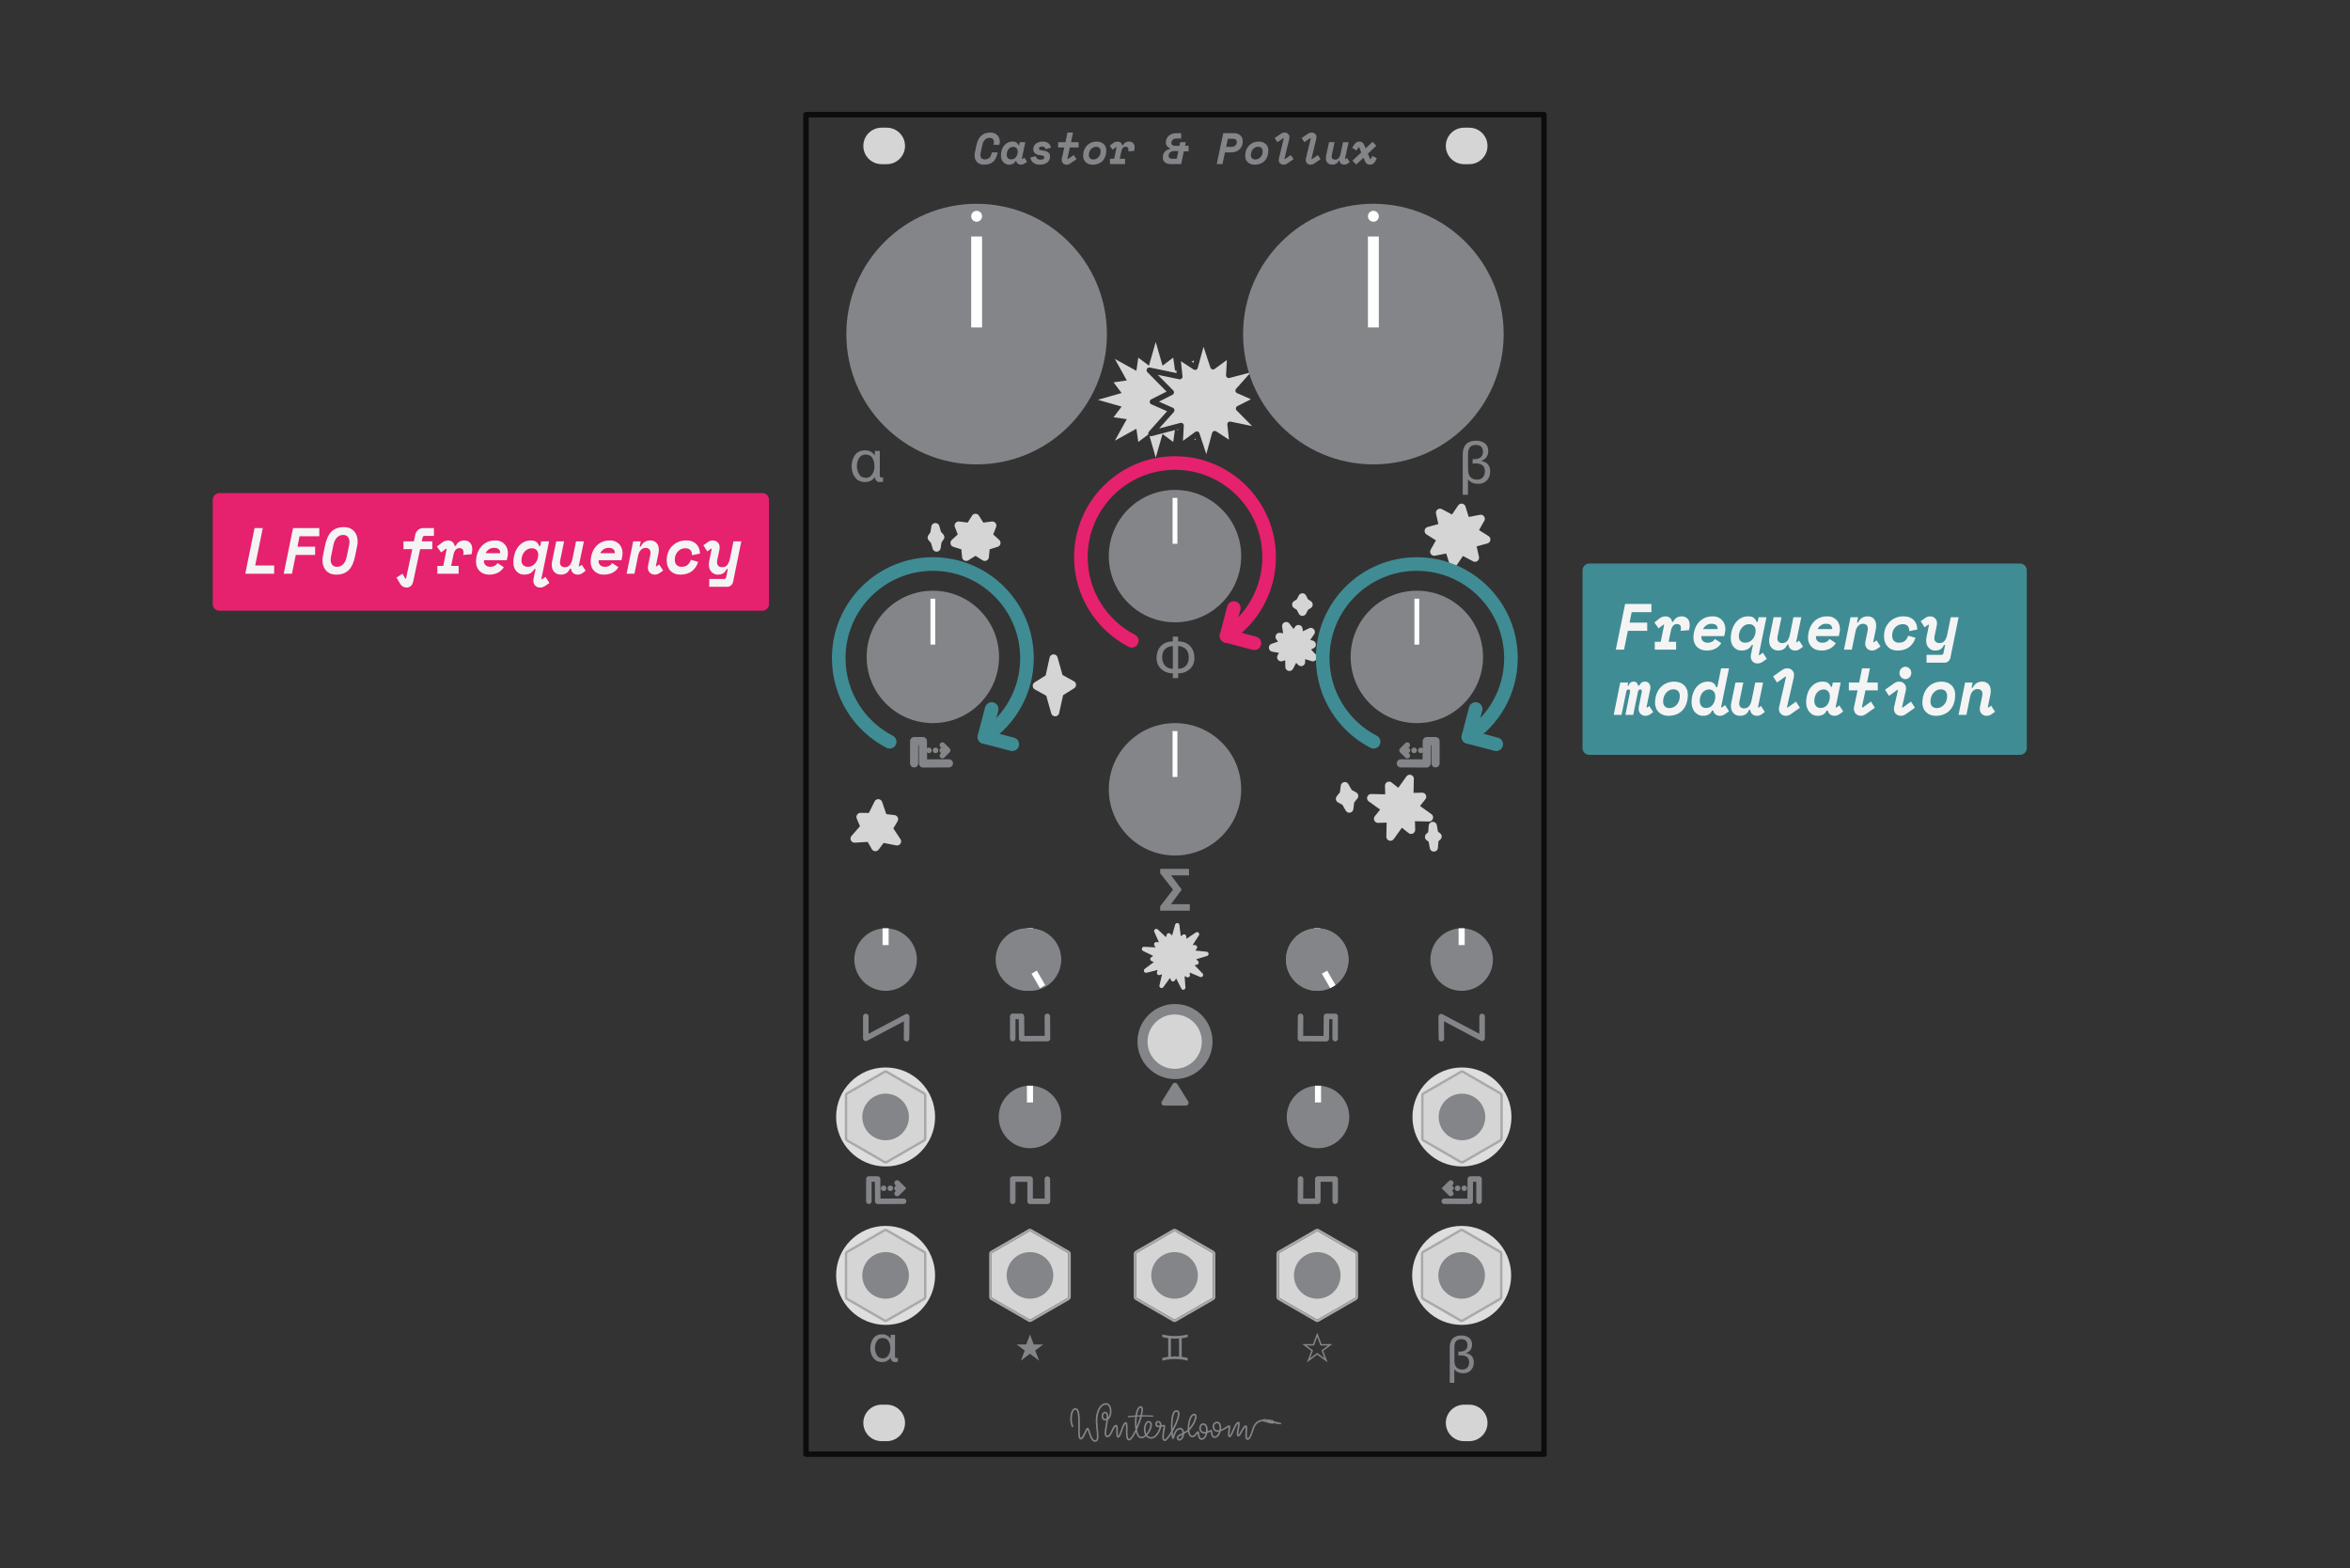 <?xml version="1.0" encoding="UTF-8" standalone="no"?>
<!DOCTYPE svg PUBLIC "-//W3C//DTD SVG 1.1//EN" "http://www.w3.org/Graphics/SVG/1.1/DTD/svg11.dtd">
<svg width="100%" height="100%" viewBox="0 0 1800 1201" version="1.1" xmlns="http://www.w3.org/2000/svg" xmlns:xlink="http://www.w3.org/1999/xlink" xml:space="preserve" xmlns:serif="http://www.serif.com/" style="fill-rule:evenodd;clip-rule:evenodd;stroke-linecap:round;stroke-linejoin:round;stroke-miterlimit:1.5;">
    <rect x="0" y="0" width="1800" height="1201" fill="#333333" stroke="none"/>
    <rect id="_18---lfo-fm" serif:id="18 - lfo fm" x="0" y="0.802" width="1800" height="1200" style="fill:none;"/>
    <g id="_18---lfo-fm1" serif:id="18 - lfo fm">
        <g id="Base">
            <rect id="Outline" x="617.357" y="87.813" width="565.286" height="1025.98" style="fill:none;stroke:rgb(12,12,12);stroke-width:4.17px;"/>
            <path id="Mounting-holes" serif:id="Mounting holes" d="M693.207,1089.84c0,-7.712 -6.26,-13.973 -13.972,-13.973l-3.992,0c-7.712,0 -13.973,6.261 -13.973,13.973c0,7.711 6.261,13.972 13.973,13.972l3.992,0c7.712,0 13.972,-6.261 13.972,-13.972Zm0,-978.073c0,-7.712 -6.26,-13.973 -13.972,-13.973l-3.992,0c-7.712,0 -13.973,6.261 -13.973,13.973c0,7.711 6.261,13.972 13.973,13.972l3.992,0c7.712,0 13.972,-6.261 13.972,-13.972Zm446.161,978.073c0,-7.712 -6.26,-13.973 -13.972,-13.973l-3.992,0c-7.712,0 -13.973,6.261 -13.973,13.973c0,7.711 6.261,13.972 13.973,13.972l3.992,0c7.712,0 13.972,-6.261 13.972,-13.972Zm0,-978.073c0,-7.712 -6.26,-13.973 -13.972,-13.973l-3.992,0c-7.712,0 -13.973,6.261 -13.973,13.973c0,7.711 6.261,13.972 13.973,13.972l3.992,0c7.712,0 13.972,-6.261 13.972,-13.972Z" style="fill:rgb(213,213,213);"/>
            <g id="Legend">
                <path d="M685.538,1038.52c-0.051,1.13 0.315,1.681 1.098,1.656c0.475,-0 0.834,-0.084 1.078,-0.251l-0,3.043c-0.295,0.102 -0.68,0.167 -1.155,0.192c-0.501,0.052 -0.918,0.077 -1.252,0.077c-0.924,-0.025 -1.649,-0.366 -2.176,-1.02c-0.577,-0.629 -0.866,-1.393 -0.866,-2.292l-0.077,0c-1.605,2.208 -3.8,3.312 -6.585,3.312c-2.991,-0.051 -5.225,-1.123 -6.701,-3.215c-1.502,-2.028 -2.253,-4.461 -2.253,-7.298c0,-2.901 0.726,-5.397 2.176,-7.49c1.438,-2.131 3.71,-3.222 6.816,-3.273c2.76,-0 4.93,1.117 6.508,3.35l0.077,0l0,-2.965l3.312,0l0,16.174Zm-9.377,1.887c1.027,-0 1.906,-0.238 2.638,-0.713c0.706,-0.449 1.297,-1.052 1.772,-1.809c0.924,-1.554 1.386,-3.261 1.386,-5.122c-0,-2.08 -0.424,-3.909 -1.271,-5.488c-0.86,-1.604 -2.426,-2.432 -4.698,-2.484c-2.015,0.052 -3.485,0.867 -4.409,2.446c-0.925,1.553 -1.387,3.273 -1.387,5.16c0,2.002 0.462,3.806 1.387,5.41c0.924,1.682 2.451,2.549 4.582,2.6Z" style="fill:rgb(131,133,136);fill-rule:nonzero;"/>
                <path d="M673.895,363.841c-0.059,1.291 0.359,1.922 1.254,1.893c0.543,-0 0.954,-0.096 1.232,-0.286l0,3.476c-0.337,0.118 -0.777,0.191 -1.32,0.221c-0.572,0.058 -1.049,0.088 -1.43,0.088c-1.056,-0.03 -1.885,-0.419 -2.487,-1.167c-0.66,-0.719 -0.99,-1.591 -0.99,-2.618l-0.088,-0c-1.834,2.523 -4.342,3.785 -7.526,3.785c-3.418,-0.059 -5.971,-1.284 -7.658,-3.675c-1.716,-2.318 -2.574,-5.098 -2.574,-8.34c-0,-3.316 0.829,-6.169 2.486,-8.56c1.643,-2.436 4.24,-3.683 7.79,-3.741c3.154,-0 5.634,1.276 7.438,3.829l0.088,-0l-0,-3.389l3.785,-0l-0,18.484Zm-10.717,2.157c1.174,-0 2.179,-0.272 3.015,-0.814c0.807,-0.514 1.482,-1.203 2.025,-2.069c1.056,-1.775 1.584,-3.726 1.584,-5.853c-0,-2.377 -0.484,-4.467 -1.452,-6.272c-0.983,-1.834 -2.773,-2.78 -5.37,-2.838c-2.303,0.058 -3.983,0.99 -5.039,2.794c-1.056,1.775 -1.584,3.741 -1.584,5.898c-0,2.288 0.528,4.349 1.584,6.183c1.056,1.922 2.802,2.912 5.237,2.971Z" style="fill:rgb(131,133,136);fill-rule:nonzero;"/>
                <path d="M1113.95,1059.13l-3.504,-0l-0,-27.034c-0,-6.046 2.971,-9.126 8.915,-9.242c2.336,-0 4.281,0.578 5.834,1.733c1.553,1.194 2.343,2.895 2.368,5.102c-0.025,3.466 -1.63,5.687 -4.813,6.662l-0,0.077c4.017,0.629 6.058,2.979 6.123,7.048c-0.026,2.4 -0.739,4.377 -2.138,5.93c-1.45,1.566 -3.408,2.362 -5.872,2.388c-1.502,-0 -2.767,-0.219 -3.794,-0.655c-1.052,-0.449 -2.092,-1.239 -3.119,-2.368l0,10.359Zm0.058,-17.233c-0,0.924 0.09,1.81 0.27,2.657c0.179,0.809 0.481,1.553 0.904,2.233c0.45,0.668 1.079,1.181 1.887,1.541c0.796,0.423 1.81,0.635 3.043,0.635c1.656,0 2.946,-0.539 3.87,-1.617c0.886,-1.027 1.328,-2.356 1.328,-3.986c-0.025,-1.938 -0.629,-3.318 -1.81,-4.14c-1.18,-0.757 -2.65,-1.136 -4.409,-1.136c-0.667,0.026 -1.341,0.065 -2.022,0.116l0,-2.965c0.578,-0 1.13,-0.013 1.656,-0.039c1.477,-0.025 2.728,-0.43 3.755,-1.213c1.001,-0.77 1.515,-2.009 1.54,-3.716c-0.077,-3.042 -1.694,-4.563 -4.852,-4.563c-1.823,0.025 -3.138,0.564 -3.947,1.617c-0.809,1.078 -1.213,2.535 -1.213,4.371l-0,10.205Z" style="fill:rgb(131,133,136);fill-rule:nonzero;"/>
                <path d="M1124.39,378.97l-4.005,-0l-0,-30.896c-0,-6.909 3.396,-10.43 10.188,-10.562c2.67,-0 4.893,0.66 6.668,1.98c1.775,1.365 2.677,3.309 2.706,5.832c-0.029,3.961 -1.863,6.499 -5.501,7.614l0,0.088c4.592,0.719 6.924,3.403 6.998,8.054c-0.03,2.743 -0.844,5.002 -2.443,6.777c-1.658,1.79 -3.895,2.7 -6.711,2.729c-1.717,-0 -3.162,-0.25 -4.335,-0.748c-1.203,-0.514 -2.392,-1.416 -3.565,-2.707l-0,11.839Zm0.066,-19.695c-0,1.056 0.102,2.069 0.308,3.037c0.205,0.924 0.55,1.775 1.034,2.553c0.513,0.762 1.232,1.349 2.157,1.76c0.909,0.484 2.068,0.726 3.476,0.726c1.893,0 3.367,-0.616 4.423,-1.848c1.013,-1.174 1.519,-2.692 1.519,-4.555c-0.03,-2.216 -0.719,-3.793 -2.069,-4.732c-1.349,-0.865 -3.029,-1.298 -5.039,-1.298c-0.763,0.029 -1.533,0.073 -2.31,0.132l-0,-3.389c0.66,0 1.291,-0.014 1.892,-0.044c1.687,-0.029 3.117,-0.491 4.291,-1.386c1.144,-0.88 1.731,-2.296 1.76,-4.247c-0.088,-3.477 -1.936,-5.215 -5.545,-5.215c-2.083,0.029 -3.587,0.645 -4.511,1.848c-0.924,1.232 -1.386,2.898 -1.386,4.995l-0,11.663Z" style="fill:rgb(131,133,136);fill-rule:nonzero;"/>
                <path d="M902.399,512.249c2.655,-0.088 4.687,-0.909 6.095,-2.464c1.379,-1.599 2.069,-3.66 2.069,-6.184c-0.03,-5.398 -2.751,-8.34 -8.164,-8.824l-0,17.472Zm-4.049,3.521c-3.507,-0.058 -6.433,-1.137 -8.78,-3.235c-2.406,-2.083 -3.639,-4.907 -3.697,-8.472c-0,-3.843 1.107,-6.924 3.322,-9.242c2.201,-2.347 5.252,-3.535 9.155,-3.565l-0,-3.653l4.049,0l-0,3.653c3.946,0.03 7.012,1.218 9.198,3.565c2.171,2.318 3.271,5.399 3.301,9.242c-0.059,3.565 -1.277,6.389 -3.653,8.472c-2.348,2.098 -5.296,3.177 -8.846,3.235l-0,3.653l-4.049,0l-0,-3.653Zm-0,-20.993c-5.443,0.484 -8.164,3.426 -8.164,8.824c-0,2.524 0.726,4.585 2.178,6.184c1.379,1.555 3.374,2.376 5.986,2.464l-0,-17.472Z" style="fill:rgb(131,133,136);fill-rule:nonzero;"/>
                <g>
                    <path d="M726.829,584.673l-19.82,0.059l-0.125,-17.109l-6.689,0l0,17.05" style="fill:none;stroke:rgb(131,133,136);stroke-width:6.25px;"/>
                    <path d="M721.836,570.693l4.03,4.03l-4.03,4.03" style="fill:none;stroke:rgb(131,133,136);stroke-width:4.23px;stroke-linejoin:miter;stroke-miterlimit:10;"/>
                    <path d="M707.062,574.723l18.804,0" style="fill:none;stroke:rgb(131,133,136);stroke-width:4.23px;stroke-dasharray:0.04,5.07,0,0;stroke-dashoffset:21.13;"/>
                </g>
                <g>
                    <path d="M1072.93,584.673l19.82,0.059l0.126,-17.109l6.688,0l0,17.05" style="fill:none;stroke:rgb(131,133,136);stroke-width:6.25px;"/>
                    <path d="M1077.92,578.753l-4.029,-4.03l4.029,-4.03" style="fill:none;stroke:rgb(131,133,136);stroke-width:4.23px;stroke-linejoin:miter;stroke-miterlimit:10;"/>
                    <path d="M1092.7,574.723l-18.803,0" style="fill:none;stroke:rgb(131,133,136);stroke-width:4.23px;stroke-dasharray:0.04,5.07,0,0;stroke-dashoffset:21.13;"/>
                </g>
                <path d="M905.028,681.565l0,-0.374l-7.988,-10.717l13.688,0l-0,-5.017l-22.094,0l0,3.345l9.859,12.565l-9.859,12.785l0,3.323l22.732,-0l-0,-4.929l-14.436,-0l8.098,-10.981Z" style="fill:rgb(131,133,136);fill-rule:nonzero;"/>
                <path d="M788.917,1022.06l-2.893,7.701l-7.264,0l6.14,4.621l-2.956,7.763l6.973,-5.245l6.993,5.245l-2.976,-7.763l6.14,-4.621l-7.285,0l-2.872,-7.701Z" style="fill:rgb(131,133,136);fill-rule:nonzero;"/>
                <path d="M1008.96,1020.7l-3.284,8.743l-8.247,0l6.971,5.246l-3.356,8.815l7.916,-5.955l7.94,5.955l-3.379,-8.815l6.971,-5.246l-8.271,0l-3.261,-8.743Zm0,3.167l2.482,6.687l5.742,0l-4.986,3.757l2.316,6.026l-5.554,-4.159l-5.553,4.159l2.316,-6.026l-4.986,-3.757l5.719,0l2.504,-6.687Z" style="fill:rgb(131,133,136);fill-rule:nonzero;"/>
                <path d="M894.81,1025.03c-1.497,-0.198 -3.01,-0.528 -4.539,-0.99l-0,-1.981c3.103,0.803 6.354,1.205 9.754,1.205c3.4,-0 6.634,-0.402 9.704,-1.205l0,2.014c-1.573,0.429 -3.103,0.748 -4.588,0.957l-0,14.127c1.485,0.209 3.015,0.523 4.588,0.941l0,2.046c-3.07,-0.814 -6.304,-1.221 -9.704,-1.221c-3.4,0 -6.651,0.407 -9.754,1.221l-0,-1.98c1.529,-0.484 3.042,-0.82 4.539,-1.007l-0,-14.127Zm2.046,13.979c2.079,-0.231 4.159,-0.231 6.238,-0l0,-13.831c-2.079,0.232 -4.159,0.232 -6.238,0l-0,13.831Z" style="fill:rgb(131,133,136);fill-rule:nonzero;"/>
                <path d="M967.578,1088.47c-4.385,0.297 -6.232,3.205 -7.214,6.27c-0.863,2.695 -1.83,5.477 -2.883,6.907c-0.584,0.793 -1.235,1.201 -1.868,1.201c-0.629,-0 -1.089,-0.332 -1.384,-0.954c-0.449,-0.948 -0.438,-2.803 -0.319,-4.661c0.094,-1.458 0.237,-2.915 0.175,-3.848c-0.009,-0.135 -0.038,-0.288 -0.063,-0.402c-0.054,0.029 -0.108,0.066 -0.164,0.109c-0.207,0.155 -0.411,0.381 -0.618,0.65c-0.719,0.933 -1.43,2.348 -2.102,3.576c-0.574,1.047 -1.132,1.964 -1.629,2.425c-0.338,0.313 -0.681,0.453 -0.989,0.453c-0.581,0 -0.998,-0.354 -1.159,-1.093c-0.206,-0.945 0.081,-2.799 0.418,-4.651c0.267,-1.467 0.555,-2.934 0.566,-3.873c0.001,-0.119 -0.012,-0.254 -0.026,-0.359c-0.08,0.047 -0.16,0.117 -0.246,0.196c-0.259,0.24 -0.517,0.585 -0.779,0.999c-0.87,1.375 -1.735,3.457 -2.525,5.266c-0.65,1.488 -1.258,2.798 -1.768,3.453c-0.367,0.47 -0.758,0.659 -1.065,0.659c-0.58,0 -0.978,-0.301 -1.207,-0.863c-0.313,-0.772 -0.196,-2.285 0.026,-3.797c0.138,-0.939 0.303,-1.877 0.373,-2.6c0.017,-0.177 0.02,-0.377 0.017,-0.539c-0.052,0.026 -0.108,0.054 -0.167,0.084c-0.479,0.242 -1.095,0.631 -1.795,1.063c-1.226,0.756 -2.695,1.62 -4.152,2.132c-0.297,1.175 -0.776,2.292 -1.407,3.163c-0.839,1.157 -1.945,1.886 -3.232,1.886c-1.133,-0 -1.838,-0.575 -2.285,-1.392c-0.377,-0.689 -0.553,-1.571 -0.661,-2.358c-0.048,-0.355 -0.113,-0.777 -0.159,-1.067c-0.232,0.1 -0.543,0.238 -0.824,0.371c-0.494,0.234 -1.071,0.492 -1.69,0.702c-0.261,1.227 -0.709,2.397 -1.311,3.304c-0.793,1.197 -1.856,1.943 -3.081,1.943c-1.089,0 -1.803,-0.605 -2.264,-1.488c-0.383,-0.734 -0.579,-1.675 -0.701,-2.514c-0.052,-0.358 -0.091,-0.695 -0.129,-0.982c-0.148,0.172 -0.306,0.373 -0.474,0.585c-0.498,0.629 -1.079,1.348 -1.731,1.826c-0.517,0.379 -1.079,0.613 -1.676,0.613c-1.073,-0 -1.91,-0.522 -2.521,-1.427c-0.503,-0.745 -0.846,-1.777 -1.036,-2.967c-0.877,0.639 -1.851,1.195 -2.803,1.701c-0.004,0.124 -0.012,0.248 -0.024,0.371c-0.127,1.326 -0.761,2.78 -1.573,3.73c-0.627,0.734 -1.372,1.164 -2.07,1.164c-0.364,0 -0.788,-0.141 -1.16,-0.413c-0.53,-0.388 -0.949,-1.031 -0.949,-1.796c-0,-0.772 0.582,-1.515 1.615,-2.195c0.773,-0.509 1.812,-1.014 2.915,-1.579c-0.069,-0.747 -0.295,-1.467 -0.659,-1.991c-0.273,-0.394 -0.623,-0.675 -1.064,-0.675c-1.367,-0 -2.274,0.792 -2.926,1.794c-0.73,1.122 -1.15,2.505 -1.469,3.541c-0.222,0.721 -0.412,1.292 -0.593,1.573c-0.22,0.341 -0.497,0.45 -0.732,0.45c-0.125,-0 -0.26,-0.033 -0.392,-0.132c-0.082,-0.062 -0.224,-0.217 -0.318,-0.512c-0.147,-0.459 -0.329,-1.593 -0.476,-3.114c-0.586,0.938 -1.163,1.794 -1.705,2.525c-0.861,1.165 -1.645,2.023 -2.238,2.437c-0.371,0.259 -0.706,0.367 -0.968,0.367c-1.146,-0 -1.788,-0.804 -1.987,-2.152c-0.224,-1.522 0.134,-3.826 0.482,-5.828c0.176,-1.017 0.347,-1.953 0.42,-2.651c0.02,-0.189 0.023,-0.399 0.022,-0.558c-0.529,0.044 -1.105,0.17 -1.689,0.297c-0.389,2.129 -1.582,4.678 -3.139,6.52c-1.316,1.555 -2.898,2.588 -4.448,2.588c-1.877,0 -3.235,-0.732 -4.158,-1.858c-1.167,0.976 -2.459,1.584 -3.745,1.584c-1.357,-0 -2.486,-1.031 -3.267,-2.806c-0.257,-0.584 -0.48,-1.251 -0.669,-1.979c-0.606,1.225 -1.219,2.338 -1.811,3.27c-0.708,1.113 -1.394,1.976 -2.005,2.492c-0.522,0.441 -1.022,0.646 -1.45,0.646c-0.93,0 -1.588,-0.632 -1.954,-1.765c-0.415,-1.284 -0.47,-3.289 -0.449,-5.296c0.02,-1.899 0.103,-3.798 -0.056,-5.014c-0.035,-0.274 -0.082,-0.507 -0.151,-0.688c-0.011,-0.029 -0.029,-0.064 -0.045,-0.093c-0.039,0.025 -0.076,0.067 -0.12,0.109c-0.17,0.162 -0.335,0.399 -0.503,0.687c-0.592,1.011 -1.171,2.594 -1.743,4.175c-0.702,1.944 -1.398,3.884 -2.06,4.876c-0.427,0.639 -0.913,0.929 -1.326,0.929c-0.476,-0 -0.886,-0.292 -1.119,-0.933c-0.297,-0.819 -0.316,-2.424 -0.305,-4.031c0.008,-1.259 0.029,-2.519 -0.119,-3.326c-0.025,-0.134 -0.08,-0.292 -0.115,-0.385c-0.281,0.06 -0.517,0.304 -0.759,0.612c-0.602,0.764 -1.125,1.963 -1.679,3.158c-0.604,1.303 -1.244,2.6 -2.004,3.434c-0.612,0.672 -1.308,1.062 -2.096,1.062c-1.256,0 -1.932,-0.89 -2.088,-2.46c-0.18,-1.801 0.329,-4.615 0.819,-7.428c0.176,-1.01 0.351,-2.02 0.483,-2.978c-0.226,0.044 -0.461,0.067 -0.706,0.067c-2.558,0 -3.341,-2.393 -2.858,-4.35c0.335,-1.357 1.287,-2.417 2.508,-2.417c1.399,0 2.153,0.893 2.413,2.419c0.093,0.549 0.117,1.191 0.091,1.899c0.086,-0.117 0.167,-0.241 0.243,-0.371c0.621,-1.056 0.947,-2.466 0.99,-3.874c0.042,-1.405 -0.197,-2.812 -0.743,-3.866c-0.476,-0.918 -1.189,-1.562 -2.186,-1.562c-1.67,0 -3.06,0.996 -4.134,2.552c-1.738,2.516 -2.649,6.468 -2.505,10.476c0.185,5.165 1.295,10.426 0.689,13.118c-0.193,0.858 -0.557,1.489 -1.092,1.869c-0.379,0.27 -0.849,0.424 -1.434,0.424c-1.01,-0 -1.887,-0.622 -2.608,-1.642c-0.916,-1.295 -1.603,-3.251 -2.153,-4.955c-0.345,-1.071 -0.635,-2.036 -0.905,-2.636c-0.01,-0.024 -0.022,-0.048 -0.035,-0.073l-0.031,0.044c-0.322,0.483 -0.685,1.26 -1.083,2.122c-0.75,1.627 -1.618,3.531 -2.512,4.532c-0.511,0.571 -1.06,0.87 -1.584,0.87c-0.615,0 -1.146,-0.419 -1.459,-1.321c-0.484,-1.391 -0.532,-4.184 -0.498,-7.346c0.042,-3.908 0.186,-8.402 -0.39,-11.372c-0.176,-0.907 -0.413,-1.662 -0.762,-2.187c-0.259,-0.39 -0.578,-0.634 -1.005,-0.634c-0.739,-0 -1.253,0.635 -1.667,1.487c-0.765,1.57 -1.09,3.92 -1.053,5.847c0.061,3.193 1.142,5.223 1.142,5.223c0.16,0.298 0.049,0.671 -0.25,0.832c-0.299,0.161 -0.671,0.049 -0.832,-0.25c-0,0 -1.221,-2.244 -1.289,-5.782c-0.04,-2.112 0.338,-4.686 1.177,-6.408c0.654,-1.344 1.607,-2.178 2.772,-2.178c1.302,-0 2.225,1.027 2.739,2.823c0.64,2.237 0.715,5.731 0.687,9.227c-0.032,3.943 -0.197,7.886 0.271,9.897c0.067,0.287 0.144,0.528 0.245,0.713c0.055,0.101 0.084,0.201 0.172,0.201c0.128,-0 0.246,-0.077 0.372,-0.177c0.211,-0.167 0.416,-0.408 0.621,-0.696c0.71,-0.996 1.383,-2.505 1.987,-3.815c0.51,-1.105 0.981,-2.075 1.375,-2.561c0.315,-0.389 0.654,-0.537 0.921,-0.537c0.246,-0 0.543,0.121 0.795,0.477c0.253,0.358 0.532,1.086 0.832,2.003c0.536,1.642 1.19,3.943 2.141,5.518c0.52,0.862 1.095,1.525 1.867,1.525c0.593,0 0.954,-0.297 1.165,-0.808c0.187,-0.449 0.274,-1.029 0.307,-1.708c0.139,-2.843 -0.707,-7.267 -0.863,-11.621c-0.154,-4.296 0.859,-8.522 2.722,-11.22c1.326,-1.92 3.083,-3.082 5.145,-3.082c1.193,0 2.141,0.573 2.834,1.51c0.93,1.258 1.382,3.218 1.323,5.184c-0.059,1.961 -0.626,3.916 -1.651,5.171c-0.285,0.349 -0.605,0.648 -0.959,0.883c-0.138,1.18 -0.349,2.453 -0.571,3.725c-0.468,2.688 -0.979,5.375 -0.808,7.095c0.078,0.782 0.241,1.354 0.866,1.354c0.597,-0 1.06,-0.447 1.499,-1.044c0.55,-0.747 1.025,-1.745 1.487,-2.741c0.598,-1.29 1.178,-2.576 1.827,-3.401c0.555,-0.704 1.182,-1.096 1.862,-1.096c0.454,0 0.862,0.291 1.075,0.954c0.263,0.815 0.261,2.412 0.25,4.01c-0.008,1.253 -0.018,2.507 0.152,3.309c0.024,0.113 0.071,0.242 0.109,0.335c0.01,-0.009 0.019,-0.018 0.027,-0.026c0.153,-0.163 0.303,-0.402 0.459,-0.692c0.547,-1.016 1.106,-2.606 1.68,-4.194c0.706,-1.954 1.442,-3.903 2.178,-4.9c0.453,-0.614 0.956,-0.905 1.414,-0.905c0.476,-0 0.882,0.279 1.122,0.907c0.308,0.805 0.343,2.42 0.317,4.25c-0.031,2.177 -0.129,4.681 0.234,6.336c0.084,0.382 0.19,0.713 0.338,0.971c0.14,0.245 0.312,0.415 0.573,0.415c0.202,0 0.411,-0.148 0.657,-0.356c0.541,-0.456 1.135,-1.228 1.761,-2.212c0.797,-1.255 1.633,-2.846 2.437,-4.596c-0.28,-1.727 -0.412,-3.65 -0.402,-5.573c0.008,-1.439 0.097,-2.878 0.262,-4.234c-3.47,0.193 -5.198,0.494 -5.198,0.494c-0.267,0.047 -0.522,-0.132 -0.569,-0.399c-0.047,-0.268 0.132,-0.523 0.4,-0.569c-0,-0 1.828,-0.321 5.503,-0.518c0.34,-2.218 0.893,-4.145 1.63,-5.386c0.669,-1.125 1.513,-1.725 2.435,-1.725c0.792,-0 1.346,0.488 1.58,1.468c0.242,1.011 0.115,2.678 -0.307,4.688c-0.055,0.263 -0.115,0.532 -0.179,0.807c2.329,-0.014 5.042,0.033 8.139,0.184c0.271,0.013 0.48,0.243 0.467,0.514c-0.013,0.271 -0.244,0.481 -0.515,0.467c-3.192,-0.155 -5.97,-0.2 -8.336,-0.18c-0.829,3.167 -2.176,6.888 -3.64,10.13c0.222,1.256 0.532,2.386 0.935,3.301c0.54,1.228 1.203,2.072 2.142,2.072c1.064,0 2.112,-0.556 3.067,-1.389c-0.882,-1.696 -1.089,-3.883 -0.802,-5.844c0.227,-1.552 0.762,-2.942 1.468,-3.811c0.566,-0.697 1.249,-1.078 1.975,-1.078c0.784,0 1.367,0.25 1.785,0.655c0.583,0.567 0.854,1.486 0.793,2.611c-0.123,2.251 -1.564,5.409 -3.565,7.569l-0.085,0.091c0.719,0.893 1.779,1.471 3.267,1.471c1.05,-0 2.085,-0.662 3.02,-1.615c1.522,-1.554 2.752,-3.905 3.247,-5.948l0.014,-0.062c-0.306,0.046 -0.605,0.075 -0.891,0.075c-1.946,-0 -2.706,-1.713 -2.397,-3.093c0.216,-0.966 0.939,-1.754 2.094,-1.754c0.781,0 1.367,0.253 1.792,0.667c0.579,0.565 0.866,1.476 0.843,2.592c0.677,-0.147 1.34,-0.284 1.926,-0.284c0.318,0 0.575,0.145 0.736,0.482c0.089,0.187 0.146,0.502 0.131,0.923c-0.025,0.741 -0.241,1.934 -0.471,3.259c-0.324,1.869 -0.685,4.018 -0.476,5.44c0.091,0.618 0.245,1.101 0.771,1.101c0.031,-0 0.062,-0.024 0.102,-0.045c0.112,-0.059 0.235,-0.148 0.368,-0.26c0.492,-0.413 1.09,-1.11 1.749,-2c0.792,-1.072 1.664,-2.417 2.528,-3.897c-0.262,-4.331 -0.182,-10.218 1.062,-13.477c0.667,-1.748 1.7,-2.771 3.038,-2.771c0.64,0 1.131,0.19 1.5,0.511c0.36,0.312 0.61,0.76 0.738,1.334c0.207,0.928 0.085,2.241 -0.304,3.77c-0.81,3.19 -2.759,7.395 -4.785,10.922c0.009,0.136 0.018,0.27 0.028,0.402c0.075,1.026 0.167,1.936 0.262,2.659c0.344,-1.112 0.81,-2.548 1.575,-3.725c0.874,-1.342 2.123,-2.352 3.956,-2.352c0.84,-0 1.555,0.455 2.074,1.203c0.39,0.562 0.666,1.298 0.802,2.083c0.964,-0.528 1.921,-1.117 2.742,-1.807c-0.014,-0.233 -0.022,-0.47 -0.027,-0.71c-0.06,-3.527 0.89,-7.667 2.371,-9.837c0.749,-1.096 1.654,-1.709 2.602,-1.709c0.548,-0 0.965,0.175 1.274,0.464c0.414,0.387 0.644,1.022 0.633,1.854c-0.033,2.517 -2.326,7.192 -5.377,10.252c-0.067,0.067 -0.136,0.133 -0.205,0.199c0.099,1.029 0.308,1.956 0.65,2.686c0.392,0.837 0.957,1.399 1.79,1.399c0.443,-0 0.837,-0.258 1.206,-0.582c0.46,-0.405 0.871,-0.928 1.237,-1.39c0.404,-0.51 0.767,-0.952 1.072,-1.177c0.244,-0.179 0.482,-0.254 0.692,-0.254c0.211,-0 0.421,0.08 0.587,0.313c0.063,0.087 0.127,0.219 0.175,0.396c0.062,0.226 0.11,0.573 0.162,0.987c0.094,0.743 0.207,1.735 0.532,2.54c0.248,0.612 0.615,1.127 1.312,1.127c0.835,0 1.516,-0.577 2.057,-1.393c0.426,-0.641 0.761,-1.433 0.992,-2.281c-0.307,0.051 -0.616,0.079 -0.925,0.079c-3.118,0 -4.289,-2.793 -3.861,-5.049c0.299,-1.578 1.372,-2.846 2.999,-2.846c2.144,-0 3.282,2.052 3.384,4.634c0.019,0.474 0.004,0.963 -0.043,1.455c0.539,-0.221 1.025,-0.465 1.42,-0.653c0.552,-0.263 0.983,-0.415 1.21,-0.415c0.263,-0 0.512,0.114 0.688,0.425c0.12,0.212 0.21,0.642 0.278,1.186c0.085,0.682 0.169,1.594 0.477,2.334c0.234,0.563 0.614,1.021 1.335,1.021c0.903,0 1.648,-0.566 2.237,-1.379c0.426,-0.588 0.77,-1.305 1.022,-2.074c-0.311,0.052 -0.617,0.081 -0.916,0.081c-3.1,0 -4.346,-2.798 -3.86,-5.051c0.335,-1.55 1.469,-2.824 3.319,-2.824c2.067,0 3.155,2.019 3.187,4.566c0.006,0.475 -0.023,0.967 -0.086,1.461c1.144,-0.486 2.274,-1.18 3.243,-1.778c0.867,-0.534 1.615,-1.004 2.149,-1.239c0.321,-0.141 0.591,-0.204 0.792,-0.204c0.402,-0 0.747,0.227 0.865,0.806c0.104,0.508 -0.016,1.531 -0.194,2.687c-0.203,1.317 -0.468,2.831 -0.381,3.832c0.014,0.159 0.037,0.301 0.075,0.423c0.016,0.051 0.019,0.105 0.04,0.137c0.043,-0.041 0.104,-0.103 0.148,-0.158c0.124,-0.16 0.253,-0.366 0.389,-0.607c0.567,-1.008 1.217,-2.584 1.908,-4.158c0.848,-1.93 1.765,-3.853 2.651,-4.837c0.511,-0.567 1.047,-0.849 1.54,-0.849c0.362,-0 0.639,0.161 0.829,0.486c0.143,0.244 0.231,0.649 0.225,1.179c-0.012,0.989 -0.305,2.534 -0.586,4.079c-0.265,1.451 -0.522,2.902 -0.469,3.831c0.008,0.138 0.045,0.3 0.072,0.404c0.029,-0.02 0.059,-0.043 0.082,-0.065c0.109,-0.101 0.22,-0.232 0.335,-0.385c0.508,-0.679 1.058,-1.742 1.633,-2.803c0.614,-1.134 1.258,-2.266 1.896,-2.992c0.552,-0.628 1.138,-0.965 1.682,-0.965c0.421,0 0.787,0.244 0.966,0.829c0.192,0.629 0.152,1.891 0.053,3.321c-0.115,1.666 -0.291,3.581 -0.085,4.848c0.044,0.275 0.106,0.515 0.201,0.702c0.062,0.122 0.131,0.222 0.259,0.222c0.178,-0 0.339,-0.115 0.508,-0.273c0.264,-0.247 0.516,-0.606 0.765,-1.042c0.839,-1.463 1.602,-3.735 2.308,-5.939c1.149,-3.587 3.368,-6.946 8.65,-7.139l0.07,-0.328c0.031,-0.147 0.175,-0.24 0.322,-0.209l0.327,0.07c0.147,0.031 0.24,0.175 0.209,0.322l-0.058,0.271c0.003,0.003 0.006,0.005 0.009,0.008l0.256,0.05l0.061,-0.286c0.043,-0.201 0.242,-0.33 0.444,-0.287l0.459,0.098c0.202,0.043 0.331,0.241 0.287,0.443l-0.057,0.267l0.244,0.049l0.054,-0.271c0.046,-0.235 0.27,-0.389 0.506,-0.349l4.15,0.714c0.243,0.042 0.404,0.276 0.357,0.518l-0.013,0.066l0.029,0.006c0.123,0.024 0.212,0.121 0.232,0.237l3.661,0.721c0.167,0.033 0.3,0.143 0.368,0.287l1.243,0.147l0.347,0.462l-0.08,0.409l-0.497,0.296l-1.203,-0.338c-0.118,0.109 -0.284,0.162 -0.453,0.129l-3.66,-0.721c-0.063,0.099 -0.182,0.155 -0.305,0.131l-0.029,-0.006l-0.013,0.066c-0.047,0.242 -0.286,0.398 -0.527,0.344l-4.11,-0.913c-0.233,-0.052 -0.383,-0.28 -0.337,-0.515l0.054,-0.271l-0.262,-0.051l-0.061,0.286c-0.043,0.201 -0.242,0.33 -0.444,0.287l-0.459,-0.098c-0.202,-0.043 -0.33,-0.241 -0.287,-0.443l0.057,-0.268l-0.267,-0.052l-0.062,0.29c-0.031,0.147 -0.175,0.241 -0.321,0.209l-0.328,-0.07c-0.147,-0.031 -0.24,-0.175 -0.209,-0.322l0.03,-0.141Zm-61.84,10.381c-0.463,0.239 -0.907,0.469 -1.315,0.694c-0.606,0.335 -1.128,0.657 -1.494,0.993c-0.247,0.226 -0.43,0.437 -0.43,0.69c-0,0.346 0.205,0.628 0.445,0.804c0.142,0.103 0.297,0.176 0.435,0.176c0.398,0 0.779,-0.315 1.136,-0.733c0.577,-0.676 1.043,-1.664 1.223,-2.624Zm-27.743,-0.716c1.309,-1.471 2.341,-3.401 2.815,-5.11c0.232,-0.838 0.332,-1.62 0.242,-2.257c-0.053,-0.38 -0.17,-0.703 -0.397,-0.923c-0.215,-0.209 -0.525,-0.308 -0.929,-0.308c-0.386,-0 -0.72,0.253 -1.021,0.623c-0.593,0.731 -1.015,1.911 -1.206,3.215c-0.23,1.57 -0.127,3.348 0.496,4.76Zm45.704,-1.514c0.089,-0.618 0.124,-1.239 0.1,-1.832c-0.039,-0.987 -0.235,-1.894 -0.64,-2.552c-0.338,-0.549 -0.832,-0.903 -1.516,-0.903c-1.012,0 -1.606,0.865 -1.792,1.847c-0.3,1.585 0.463,3.592 2.654,3.592c0.401,-0 0.803,-0.058 1.194,-0.152Zm10.286,-1.297c0.118,-0.638 0.175,-1.283 0.167,-1.897c-0.012,-0.961 -0.18,-1.846 -0.555,-2.487c-0.307,-0.525 -0.763,-0.865 -1.403,-0.865c-1.195,-0 -1.902,0.853 -2.118,1.855c-0.34,1.575 0.491,3.562 2.659,3.562c0.406,0 0.825,-0.061 1.25,-0.168Zm-35.844,-1.071c1.61,-3.014 3.05,-6.304 3.709,-8.902c0.33,-1.3 0.471,-2.412 0.296,-3.201c-0.064,-0.285 -0.166,-0.519 -0.345,-0.674c-0.169,-0.146 -0.401,-0.209 -0.694,-0.209c-0.891,0 -1.446,0.817 -1.89,1.98c-1.017,2.665 -1.201,7.157 -1.076,11.006Zm12.754,-0.397c2.143,-2.381 3.816,-5.519 4.294,-7.742c0.125,-0.579 0.169,-1.088 0.099,-1.491c-0.036,-0.2 -0.094,-0.369 -0.212,-0.48c-0.104,-0.097 -0.251,-0.132 -0.435,-0.132c-0.369,-0 -0.707,0.195 -1.028,0.5c-0.404,0.384 -0.767,0.938 -1.093,1.602c-0.993,2.026 -1.604,5.039 -1.625,7.743Zm-37.59,-8.912c-0.915,0.017 -1.76,0.044 -2.534,0.077c-0.173,1.37 -0.265,2.836 -0.273,4.301c-0.006,1.136 0.037,2.272 0.134,3.363c1.066,-2.57 2.019,-5.309 2.673,-7.741Zm15.098,6.875c0.025,-0.359 0.016,-0.695 -0.033,-1c-0.063,-0.397 -0.191,-0.734 -0.427,-0.964c-0.22,-0.214 -0.532,-0.318 -0.935,-0.318c-0.506,-0 -0.8,0.37 -0.895,0.793c-0.158,0.704 0.206,1.596 1.198,1.596c0.348,0 0.716,-0.043 1.092,-0.107Zm-40.819,-5.214c0.1,-1.05 0.117,-1.996 -0.012,-2.753c-0.14,-0.823 -0.447,-1.396 -1.201,-1.396c-0.695,0 -1.124,0.711 -1.315,1.482c-0.304,1.234 0.053,2.827 1.665,2.827c0.311,0 0.598,-0.056 0.863,-0.16Zm25.975,-2.649c0.089,-0.367 0.171,-0.725 0.244,-1.073c0.373,-1.781 0.528,-3.255 0.314,-4.15c-0.071,-0.296 -0.146,-0.525 -0.385,-0.525c-0.331,-0 -0.622,0.18 -0.893,0.465c-0.358,0.376 -0.668,0.924 -0.943,1.593c-0.422,1.027 -0.751,2.324 -0.983,3.765c0.809,-0.033 1.691,-0.059 2.646,-0.075Z" style="fill:rgb(131,133,136);"/>
                <path d="M754.404,122.075c0.834,-0 1.549,-0.136 2.146,-0.406c0.598,-0.27 1.099,-0.625 1.505,-1.065c0.405,-0.439 0.726,-0.946 0.963,-1.521c0.236,-0.574 0.422,-1.154 0.558,-1.74l0.135,-0.609l4.461,0l-0.135,0.609c-0.315,1.464 -0.743,2.743 -1.284,3.836c-0.541,1.093 -1.228,2.005 -2.062,2.738c-0.834,0.732 -1.825,1.284 -2.974,1.656c-1.15,0.372 -2.502,0.558 -4.056,0.558c-1.06,-0 -2.028,-0.158 -2.907,-0.474c-0.879,-0.315 -1.634,-0.777 -2.265,-1.385c-0.631,-0.609 -1.121,-1.347 -1.47,-2.214c-0.349,-0.868 -0.524,-1.865 -0.524,-2.992c-0,-0.405 0.022,-0.811 0.068,-1.216c0.045,-0.406 0.123,-0.868 0.236,-1.386l1.116,-5.273c0.698,-3.267 1.937,-5.695 3.718,-7.284c1.78,-1.588 4.101,-2.383 6.962,-2.383c1.127,0 2.135,0.181 3.025,0.541c0.891,0.361 1.645,0.851 2.265,1.47c0.62,0.62 1.093,1.347 1.42,2.18c0.326,0.834 0.49,1.724 0.49,2.671c-0,0.315 -0.023,0.631 -0.068,0.946c-0.045,0.316 -0.101,0.642 -0.169,0.98l-0.135,0.609l-4.462,-0l0.136,-0.609c0.135,-0.541 0.202,-1.059 0.202,-1.555c0,-0.878 -0.253,-1.628 -0.76,-2.247c-0.507,-0.62 -1.392,-0.93 -2.653,-0.93c-0.744,0 -1.42,0.141 -2.028,0.423c-0.609,0.281 -1.138,0.664 -1.589,1.149c-0.451,0.484 -0.828,1.048 -1.132,1.69c-0.305,0.642 -0.536,1.313 -0.693,2.011l-1.251,5.949c-0.067,0.338 -0.124,0.67 -0.169,0.997c-0.045,0.327 -0.067,0.637 -0.067,0.929c-0,1.014 0.264,1.826 0.794,2.434c0.529,0.608 1.414,0.913 2.653,0.913Z" style="fill:rgb(131,133,136);fill-rule:nonzero;"/>
                <path d="M782.661,121.635l0.338,0.237l1.622,-1.149l2.13,3.177l-1.994,1.352c-0.879,0.586 -1.803,0.879 -2.772,0.879c-0.856,-0 -1.622,-0.237 -2.298,-0.71c-0.676,-0.473 -1.105,-1.138 -1.285,-1.994l-0.608,-0c-0.203,0.383 -0.44,0.738 -0.71,1.064c-0.27,0.327 -0.603,0.609 -0.997,0.845c-0.394,0.237 -0.856,0.429 -1.386,0.575c-0.529,0.146 -1.155,0.22 -1.876,0.22c-0.879,-0 -1.69,-0.175 -2.433,-0.524c-0.744,-0.349 -1.392,-0.834 -1.944,-1.454c-0.552,-0.619 -0.986,-1.346 -1.301,-2.18c-0.316,-0.833 -0.473,-1.746 -0.473,-2.738c-0,-1.509 0.202,-2.918 0.608,-4.225c0.406,-1.306 0.991,-2.45 1.758,-3.43c0.766,-0.98 1.706,-1.752 2.822,-2.316c1.115,-0.563 2.372,-0.845 3.769,-0.845c1.239,0 2.219,0.248 2.94,0.744c0.721,0.496 1.206,1.149 1.454,1.96l0.608,0l0.473,-2.23l4.259,-0l-2.704,12.742Zm-8.18,0.44c0.812,-0 1.533,-0.164 2.164,-0.49c0.631,-0.327 1.154,-0.761 1.571,-1.302c0.417,-0.541 0.738,-1.177 0.964,-1.909c0.225,-0.733 0.338,-1.505 0.338,-2.316c-0,-1.059 -0.305,-1.921 -0.913,-2.585c-0.608,-0.665 -1.42,-0.998 -2.434,-0.998c-0.811,0 -1.532,0.164 -2.163,0.491c-0.631,0.326 -1.16,0.76 -1.588,1.301c-0.429,0.541 -0.755,1.177 -0.981,1.91c-0.225,0.732 -0.338,1.504 -0.338,2.315c0,0.946 0.276,1.78 0.829,2.501c0.552,0.721 1.402,1.082 2.551,1.082Z" style="fill:rgb(131,133,136);fill-rule:nonzero;"/>
                <path d="M798.04,112.273c-0.248,-0 -0.501,0.028 -0.76,0.084c-0.26,0.056 -0.502,0.141 -0.727,0.254c-0.225,0.112 -0.411,0.264 -0.558,0.456c-0.146,0.191 -0.22,0.422 -0.22,0.693c0,0.473 0.271,0.822 0.812,1.048c0.54,0.225 1.464,0.417 2.771,0.574c1.465,0.181 2.648,0.626 3.549,1.335c0.902,0.71 1.352,1.73 1.352,3.059c0,1.983 -0.693,3.538 -2.078,4.665c-1.386,1.126 -3.307,1.69 -5.763,1.69c-1.24,-0 -2.304,-0.181 -3.194,-0.541c-0.891,-0.361 -1.623,-0.811 -2.197,-1.352c-0.575,-0.541 -1.009,-1.138 -1.302,-1.792c-0.293,-0.653 -0.45,-1.273 -0.473,-1.859l4.191,-1.014c0.068,0.744 0.383,1.381 0.947,1.91c0.563,0.53 1.419,0.794 2.568,0.794c0.789,0 1.476,-0.123 2.062,-0.371c0.586,-0.248 0.879,-0.688 0.879,-1.319c0,-0.473 -0.225,-0.85 -0.676,-1.132c-0.451,-0.281 -1.284,-0.479 -2.501,-0.591c-1.623,-0.136 -2.913,-0.597 -3.87,-1.386c-0.958,-0.789 -1.437,-1.837 -1.437,-3.144c0,-0.946 0.197,-1.791 0.592,-2.535c0.394,-0.743 0.918,-1.363 1.571,-1.859c0.654,-0.495 1.414,-0.873 2.282,-1.132c0.867,-0.259 1.774,-0.389 2.721,-0.389c1.172,0 2.152,0.158 2.94,0.474c0.789,0.315 1.431,0.709 1.927,1.183c0.496,0.473 0.862,0.985 1.099,1.538c0.236,0.552 0.388,1.064 0.456,1.537l-4.124,1.082c-0.09,-0.608 -0.372,-1.087 -0.845,-1.436c-0.473,-0.35 -1.138,-0.524 -1.994,-0.524Z" style="fill:rgb(131,133,136);fill-rule:nonzero;"/>
                <path d="M815.21,112.949l-4.732,-0l0,-4.056l5.611,-0l1.555,-7.369l4.259,0l-1.555,7.369l5.814,-0l-0,4.056l-6.693,-0l-1.892,8.686l0.338,0.237l4.529,-3.11l2.129,3.177l-4.901,3.313c-0.856,0.586 -1.769,0.879 -2.738,0.879c-0.495,-0 -0.969,-0.085 -1.419,-0.254c-0.451,-0.169 -0.845,-0.411 -1.183,-0.727c-0.338,-0.315 -0.609,-0.698 -0.812,-1.149c-0.202,-0.45 -0.304,-0.957 -0.304,-1.521c0,-0.18 0.012,-0.343 0.034,-0.49c0.023,-0.146 0.056,-0.343 0.101,-0.591l1.859,-8.45Z" style="fill:rgb(131,133,136);fill-rule:nonzero;"/>
                <path d="M847.388,115.179c0,1.578 -0.225,3.037 -0.676,4.378c-0.451,1.34 -1.115,2.495 -1.994,3.464c-0.879,0.969 -1.977,1.73 -3.296,2.282c-1.318,0.552 -2.844,0.828 -4.579,0.828c-0.992,-0 -1.921,-0.147 -2.789,-0.44c-0.867,-0.293 -1.628,-0.726 -2.281,-1.301c-0.654,-0.575 -1.172,-1.279 -1.555,-2.113c-0.383,-0.833 -0.575,-1.78 -0.575,-2.839c0,-1.735 0.271,-3.284 0.811,-4.647c0.541,-1.364 1.279,-2.518 2.214,-3.465c0.935,-0.946 2.04,-1.667 3.313,-2.163c1.273,-0.496 2.642,-0.744 4.106,-0.744c1.059,0 2.04,0.164 2.941,0.491c0.901,0.326 1.673,0.783 2.315,1.368c0.642,0.586 1.144,1.296 1.504,2.13c0.361,0.834 0.541,1.757 0.541,2.771Zm-9.903,6.963c0.811,-0.022 1.56,-0.203 2.247,-0.541c0.688,-0.338 1.274,-0.783 1.758,-1.335c0.485,-0.552 0.862,-1.2 1.132,-1.943c0.271,-0.744 0.406,-1.532 0.406,-2.366c-0,-1.172 -0.316,-2.056 -0.946,-2.653c-0.631,-0.598 -1.476,-0.896 -2.535,-0.896c-0.812,-0 -1.555,0.174 -2.231,0.524c-0.676,0.349 -1.262,0.811 -1.758,1.386c-0.496,0.574 -0.879,1.233 -1.149,1.977c-0.27,0.743 -0.406,1.521 -0.406,2.332c0,1.149 0.316,2.022 0.947,2.62c0.631,0.597 1.476,0.895 2.535,0.895Z" style="fill:rgb(131,133,136);fill-rule:nonzero;"/>
                <path d="M855.23,112.881l-0.338,-0.203l-2.67,1.961l-2.265,-3.042l2.704,-2.028c0.518,-0.383 1.065,-0.671 1.639,-0.862c0.575,-0.192 1.121,-0.288 1.64,-0.288c0.901,0 1.69,0.248 2.366,0.744c0.676,0.496 1.081,1.194 1.216,2.096l0.609,-0c0.45,-0.947 1.081,-1.657 1.893,-2.13c0.811,-0.473 1.723,-0.71 2.737,-0.71c1.285,0 2.327,0.4 3.127,1.2c0.8,0.8 1.2,1.91 1.2,3.33c-0,0.293 -0.017,0.58 -0.051,0.862c-0.034,0.281 -0.096,0.625 -0.186,1.03l-0.169,0.744l-4.529,0.338l0.101,-0.473c0.068,-0.338 0.102,-0.642 0.102,-0.913c-0,-0.653 -0.18,-1.171 -0.541,-1.555c-0.361,-0.383 -0.901,-0.574 -1.622,-0.574c-0.902,-0 -1.617,0.304 -2.147,0.912c-0.529,0.609 -0.918,1.476 -1.166,2.603l-1.217,5.678l4.056,0l0,4.056l-11.559,0l-0,-4.056l3.245,0l1.825,-8.72Z" style="fill:rgb(131,133,136);fill-rule:nonzero;"/>
                <path d="M902.584,115.72l-3.549,0c-0.519,0 -1.014,0.085 -1.488,0.254c-0.473,0.169 -0.89,0.405 -1.25,0.71c-0.361,0.304 -0.648,0.676 -0.862,1.115c-0.214,0.439 -0.321,0.941 -0.321,1.504c-0,0.789 0.253,1.369 0.76,1.741c0.507,0.372 1.155,0.557 1.944,0.557l3.515,0l1.251,-5.881Zm5.712,-6.827l-0.609,2.771l2.705,0l-0,4.259l-3.617,0l-2.062,9.734l-8.18,0c-1.802,0 -3.233,-0.456 -4.292,-1.368c-1.059,-0.913 -1.589,-2.147 -1.589,-3.702c0,-1.667 0.479,-3.081 1.437,-4.241c0.957,-1.161 2.281,-1.91 3.971,-2.248l0,-0.609c-0.811,-0.338 -1.526,-0.839 -2.146,-1.504c-0.62,-0.664 -0.93,-1.605 -0.93,-2.822c0,-1.036 0.186,-1.989 0.558,-2.856c0.372,-0.868 0.907,-1.622 1.606,-2.265c0.698,-0.642 1.554,-1.143 2.568,-1.504c1.014,-0.36 2.175,-0.541 3.482,-0.541l3.515,0l0,4.056l-3.65,0c-0.519,0 -1.009,0.068 -1.471,0.203c-0.462,0.135 -0.873,0.344 -1.233,0.626c-0.361,0.281 -0.643,0.642 -0.845,1.081c-0.203,0.44 -0.305,0.952 -0.305,1.538c0,0.744 0.265,1.29 0.795,1.639c0.529,0.35 1.188,0.524 1.977,0.524l3.448,0l0.608,-2.771l4.259,-0Z" style="fill:rgb(131,133,136);fill-rule:nonzero;"/>
                <path d="M938.277,116.734l-1.893,8.923l-4.428,0l5.002,-23.66l8.45,0c0.992,0 1.888,0.158 2.687,0.474c0.8,0.315 1.482,0.755 2.045,1.318c0.564,0.563 0.997,1.228 1.302,1.994c0.304,0.766 0.456,1.6 0.456,2.501c-0,1.262 -0.214,2.411 -0.642,3.448c-0.428,1.036 -1.037,1.926 -1.825,2.67c-0.789,0.744 -1.735,1.318 -2.84,1.724c-1.104,0.405 -2.332,0.608 -3.684,0.608l-4.63,0Zm0.912,-4.259l4.124,0c1.149,0 2.107,-0.338 2.873,-1.014c0.766,-0.676 1.149,-1.554 1.149,-2.636c-0,-0.834 -0.265,-1.47 -0.794,-1.91c-0.53,-0.439 -1.223,-0.659 -2.079,-0.659l-3.955,0l-1.318,6.219Z" style="fill:rgb(131,133,136);fill-rule:nonzero;"/>
                <path d="M971.502,115.179c0,1.578 -0.225,3.037 -0.676,4.378c-0.451,1.34 -1.115,2.495 -1.994,3.464c-0.879,0.969 -1.977,1.73 -3.296,2.282c-1.318,0.552 -2.845,0.828 -4.58,0.828c-0.991,-0 -1.921,-0.147 -2.788,-0.44c-0.868,-0.293 -1.628,-0.726 -2.282,-1.301c-0.653,-0.575 -1.171,-1.279 -1.554,-2.113c-0.383,-0.833 -0.575,-1.78 -0.575,-2.839c-0,-1.735 0.27,-3.284 0.811,-4.647c0.541,-1.364 1.279,-2.518 2.214,-3.465c0.935,-0.946 2.039,-1.667 3.313,-2.163c1.273,-0.496 2.642,-0.744 4.106,-0.744c1.059,0 2.039,0.164 2.941,0.491c0.901,0.326 1.673,0.783 2.315,1.368c0.642,0.586 1.144,1.296 1.504,2.13c0.361,0.834 0.541,1.757 0.541,2.771Zm-9.903,6.963c0.811,-0.022 1.56,-0.203 2.247,-0.541c0.688,-0.338 1.273,-0.783 1.758,-1.335c0.484,-0.552 0.862,-1.2 1.132,-1.943c0.271,-0.744 0.406,-1.532 0.406,-2.366c-0,-1.172 -0.316,-2.056 -0.947,-2.653c-0.631,-0.598 -1.476,-0.896 -2.535,-0.896c-0.811,-0 -1.554,0.174 -2.23,0.524c-0.676,0.349 -1.262,0.811 -1.758,1.386c-0.496,0.574 -0.879,1.233 -1.149,1.977c-0.271,0.743 -0.406,1.521 -0.406,2.332c0,1.149 0.316,2.022 0.947,2.62c0.631,0.597 1.476,0.895 2.535,0.895Z" style="fill:rgb(131,133,136);fill-rule:nonzero;"/>
                <path d="M985.935,125.252c-0.451,0.315 -0.913,0.541 -1.386,0.676c-0.473,0.135 -0.935,0.203 -1.386,0.203c-0.496,-0 -0.969,-0.085 -1.42,-0.254c-0.45,-0.169 -0.845,-0.405 -1.183,-0.71c-0.338,-0.304 -0.602,-0.676 -0.794,-1.115c-0.191,-0.439 -0.287,-0.93 -0.287,-1.47c-0,-0.406 0.045,-0.8 0.135,-1.183l3.684,-15.379l-0.338,-0.237l-4.529,3.11l-2.129,-3.178l4.901,-3.312c0.45,-0.315 0.912,-0.541 1.385,-0.676c0.474,-0.135 0.936,-0.203 1.386,-0.203c0.496,0 0.969,0.085 1.42,0.254c0.451,0.169 0.845,0.405 1.183,0.71c0.338,0.304 0.603,0.676 0.794,1.115c0.192,0.439 0.287,0.929 0.287,1.47c0,0.361 -0.045,0.755 -0.135,1.183l-3.684,15.379l0.338,0.237l4.529,-3.11l2.13,3.177l-4.901,3.313Z" style="fill:rgb(131,133,136);fill-rule:nonzero;"/>
                <path d="M1006.62,125.252c-0.45,0.315 -0.912,0.541 -1.385,0.676c-0.474,0.135 -0.936,0.203 -1.386,0.203c-0.496,-0 -0.969,-0.085 -1.42,-0.254c-0.451,-0.169 -0.845,-0.405 -1.183,-0.71c-0.338,-0.304 -0.603,-0.676 -0.794,-1.115c-0.192,-0.439 -0.288,-0.93 -0.288,-1.47c0,-0.406 0.046,-0.8 0.136,-1.183l3.684,-15.379l-0.338,-0.237l-4.529,3.11l-2.13,-3.178l4.901,-3.312c0.451,-0.315 0.913,-0.541 1.386,-0.676c0.473,-0.135 0.935,-0.203 1.386,-0.203c0.496,0 0.969,0.085 1.42,0.254c0.45,0.169 0.845,0.405 1.183,0.71c0.338,0.304 0.602,0.676 0.794,1.115c0.191,0.439 0.287,0.929 0.287,1.47c0,0.361 -0.045,0.755 -0.135,1.183l-3.684,15.379l0.338,0.237l4.529,-3.11l2.129,3.177l-4.901,3.313Z" style="fill:rgb(131,133,136);fill-rule:nonzero;"/>
                <path d="M1022.24,108.893l-2.096,9.734c-0.09,0.383 -0.135,0.755 -0.135,1.115c0,0.857 0.237,1.493 0.71,1.91c0.473,0.417 1.104,0.625 1.893,0.625c1.194,0 2.112,-0.388 2.754,-1.166c0.643,-0.777 1.121,-1.876 1.437,-3.295l1.893,-8.923l4.259,-0l-2.772,12.776l0.372,0.203l1.217,-0.879l2.129,3.11l-1.589,1.149c-0.428,0.315 -0.873,0.541 -1.335,0.676c-0.462,0.135 -0.918,0.203 -1.369,0.203c-0.924,-0 -1.735,-0.265 -2.433,-0.795c-0.699,-0.529 -1.093,-1.301 -1.183,-2.315l-0.609,0c-0.495,1.149 -1.166,1.955 -2.011,2.417c-0.845,0.462 -1.797,0.693 -2.856,0.693c-1.465,-0 -2.659,-0.445 -3.583,-1.335c-0.924,-0.89 -1.385,-2.135 -1.385,-3.735c-0,-0.564 0.067,-1.172 0.202,-1.826l2.231,-10.342l4.259,-0Z" style="fill:rgb(131,133,136);fill-rule:nonzero;"/>
                <path d="M1047.72,117.714l1.758,4.158l0.405,-0l1.319,-2.434l3.38,1.758l-1.082,2.163c-0.901,1.848 -2.31,2.772 -4.225,2.772c-0.946,-0 -1.718,-0.214 -2.315,-0.643c-0.597,-0.428 -1.088,-1.115 -1.471,-2.061l-1.115,-2.603l-5.577,5.239l-2.873,-3.008l6.76,-6.321l-1.69,-4.022l-0.406,0l-1.622,2.603l-3.245,-2.096l1.623,-2.501c0.969,-1.532 2.275,-2.299 3.92,-2.299c1.668,0 2.885,0.879 3.651,2.637l1.081,2.569l5.341,-5.003l2.873,3.008l-6.49,6.084Z" style="fill:rgb(131,133,136);fill-rule:nonzero;"/>
                <path d="M1106.24,922.175l19.82,0.059c1.163,0.004 2.11,-0.934 2.119,-2.097l0.11,-15.012c-0,0 2.478,0 2.478,0c0,4.564 0,14.938 0,14.938c0,1.165 0.947,2.112 2.113,2.112c1.166,0 2.112,-0.947 2.112,-2.112l0,-17.05c0,-1.167 -0.945,-2.113 -2.112,-2.113l-6.688,0c-1.161,0 -2.104,0.937 -2.113,2.097l-0.11,15.006c-5.101,-0.015 -17.716,-0.053 -17.716,-0.053c-1.166,-0.003 -2.116,0.94 -2.119,2.106c-0.004,1.166 0.94,2.116 2.106,2.119Z" style="fill:rgb(131,133,136);"/>
                <path d="M1112.74,912.649l-2.536,-2.536c-0,-0 2.536,-2.536 2.536,-2.536c0.824,-0.825 0.824,-2.163 0,-2.988c-0.824,-0.824 -2.163,-0.824 -2.987,0l-5.524,5.524l5.524,5.523c0.824,0.825 2.163,0.825 2.987,0c0.824,-0.824 0.824,-2.163 0,-2.987Z" style="fill:rgb(131,133,136);"/>
                <path d="M1116.47,908l-0.042,0c-1.166,0 -2.112,0.947 -2.112,2.113c-0,1.166 0.946,2.112 2.112,2.112l0.042,0c1.166,0 2.113,-0.946 2.113,-2.112c-0,-1.166 -0.947,-2.113 -2.113,-2.113Zm-5.112,0l-0.042,0c-1.166,0 -2.113,0.947 -2.113,2.113c0,1.166 0.947,2.112 2.113,2.112l0.042,0c1.166,0 2.113,-0.946 2.113,-2.112c-0,-1.166 -0.947,-2.113 -2.113,-2.113Zm10.225,0l-0.043,0c-1.165,0 -2.112,0.947 -2.112,2.113c-0,1.166 0.947,2.112 2.112,2.112l0.043,0c1.166,0 2.112,-0.946 2.112,-2.112c0,-1.166 -0.946,-2.113 -2.112,-2.113Z" style="fill:rgb(131,133,136);"/>
                <path d="M692.146,917.95c-0,0 -12.615,0.038 -17.717,0.053c-0,-0 -0.11,-15.006 -0.11,-15.006c-0.008,-1.16 -0.952,-2.097 -2.112,-2.097l-6.689,0c-1.166,0 -2.112,0.946 -2.112,2.113l-0,17.05c-0,1.165 0.946,2.112 2.112,2.112c1.166,0 2.113,-0.947 2.113,-2.112l-0,-14.938c-0,0 2.479,0 2.479,0c-0,0 0.109,15.012 0.109,15.012c0.009,1.163 0.956,2.101 2.119,2.097l19.82,-0.059c1.166,-0.003 2.11,-0.953 2.106,-2.119c-0.003,-1.166 -0.952,-2.109 -2.118,-2.106Z" style="fill:rgb(131,133,136);"/>
                <path d="M685.665,907.577l2.536,2.536c0,-0 -2.536,2.536 -2.536,2.536c-0.824,0.824 -0.824,2.163 0,2.987c0.825,0.825 2.163,0.825 2.988,0l5.523,-5.523l-5.523,-5.524c-0.825,-0.824 -2.163,-0.824 -2.988,0c-0.824,0.825 -0.824,2.163 0,2.988Z" style="fill:rgb(131,133,136);"/>
                <path d="M681.934,912.225l0.042,0c1.166,0 2.113,-0.946 2.113,-2.112c-0,-1.166 -0.947,-2.113 -2.113,-2.113l-0.042,0c-1.166,0 -2.113,0.947 -2.113,2.113c0,1.166 0.947,2.112 2.113,2.112Zm5.112,0l0.042,0c1.166,0 2.113,-0.946 2.113,-2.112c-0,-1.166 -0.947,-2.113 -2.113,-2.113l-0.042,0c-1.166,0 -2.112,0.947 -2.112,2.113c-0,1.166 0.946,2.112 2.112,2.112Zm-10.224,0l0.042,0c1.166,0 2.112,-0.946 2.112,-2.112c0,-1.166 -0.946,-2.113 -2.112,-2.113l-0.042,0c-1.166,0 -2.113,0.947 -2.113,2.113c0,1.166 0.947,2.112 2.113,2.112Z" style="fill:rgb(131,133,136);"/>
                <path d="M661.057,778.506l0,16.772c0,0.741 0.388,1.427 1.023,1.81c0.634,0.382 1.422,0.404 2.077,0.058l28.206,-14.914c-0,0 -0.095,13.309 -0.095,13.309c-0.008,1.166 0.932,2.119 2.098,2.127c1.166,0.008 2.119,-0.931 2.127,-2.097l0.12,-16.844c0.005,-0.743 -0.381,-1.434 -1.016,-1.82c-0.635,-0.386 -1.427,-0.41 -2.084,-0.062l-28.231,14.926c0,0 0,-13.265 0,-13.265c0,-1.166 -0.946,-2.112 -2.112,-2.112c-1.166,-0 -2.113,0.946 -2.113,2.112Z" style="fill:rgb(131,133,136);"/>
                <path d="M800.105,778.462c-0,-0 0.072,10.36 0.103,14.929c0,-0.001 -15.596,0.046 -15.596,0.046c0,0 -0.109,-15.006 -0.109,-15.006c-0.009,-1.16 -0.952,-2.097 -2.113,-2.097l-6.688,0c-1.167,0 -2.113,0.946 -2.113,2.113l0,17.05c0,1.166 0.947,2.112 2.113,2.112c1.166,0 2.112,-0.946 2.112,-2.112l0,-14.938c0,0 2.479,0 2.479,0c0,0 0.11,15.012 0.11,15.012c0.009,1.163 0.956,2.101 2.119,2.097l19.82,-0.059c0.561,-0.002 1.099,-0.227 1.495,-0.626c0.395,-0.399 0.615,-0.939 0.611,-1.501l-0.118,-17.05c-0.008,-1.166 -0.961,-2.106 -2.127,-2.098c-1.166,0.009 -2.106,0.962 -2.098,2.128Z" style="fill:rgb(131,133,136);"/>
                <path d="M800.105,903.086c-0,0 0.072,10.351 0.103,14.923c0,0 -9.077,0 -9.077,0c0,-4.564 0,-14.937 0,-14.937c0,-1.167 -0.946,-2.113 -2.112,-2.113l-13.317,0c-1.167,0 -2.113,0.946 -2.113,2.113l0,17.05c0,1.166 0.947,2.112 2.113,2.112c1.166,0 2.112,-0.946 2.112,-2.112l0,-14.938c0,0 9.092,0 9.092,0c0,0 0,14.938 0,14.938c0,1.166 0.946,2.112 2.113,2.112l13.316,0c0.563,0 1.103,-0.224 1.499,-0.624c0.397,-0.399 0.618,-0.94 0.614,-1.503l-0.118,-17.05c-0.008,-1.166 -0.961,-2.106 -2.127,-2.098c-1.166,0.008 -2.106,0.962 -2.098,2.127Z" style="fill:rgb(131,133,136);"/>
                <path d="M1133.12,778.506l-0,13.265c-0,0 -28.231,-14.926 -28.231,-14.926c-0.657,-0.348 -1.448,-0.324 -2.084,0.062c-0.635,0.386 -1.021,1.077 -1.016,1.82l0.12,16.844c0.008,1.166 0.961,2.105 2.127,2.097c1.166,-0.008 2.106,-0.961 2.098,-2.127l-0.095,-13.309c7.93,4.193 28.206,14.914 28.206,14.914c0.655,0.346 1.443,0.324 2.078,-0.058c0.634,-0.383 1.022,-1.069 1.022,-1.81l-0,-16.772c-0,-1.166 -0.947,-2.112 -2.113,-2.112c-1.165,-0 -2.112,0.946 -2.112,2.112Z" style="fill:rgb(131,133,136);"/>
                <path d="M994.073,778.432l-0.119,17.05c-0.004,0.562 0.216,1.102 0.612,1.501c0.395,0.399 0.933,0.624 1.494,0.626l19.821,0.059c1.163,0.004 2.11,-0.934 2.118,-2.097l0.11,-15.012c0,0 2.479,0 2.479,0c-0,0 -0,14.938 -0,14.938c-0,1.166 0.947,2.112 2.112,2.112c1.166,0 2.113,-0.946 2.113,-2.112l-0,-17.05c-0,-1.167 -0.946,-2.113 -2.113,-2.113l-6.688,0c-1.161,0 -2.104,0.937 -2.112,2.097l-0.11,15.006c-0,0 -15.596,-0.047 -15.596,-0.047c-0,0.001 0.103,-14.928 0.103,-14.928c0.009,-1.166 -0.931,-2.119 -2.097,-2.128c-1.166,-0.008 -2.119,0.932 -2.127,2.098Z" style="fill:rgb(131,133,136);"/>
                <path d="M994.073,902.998l-0.119,17.05c-0.004,0.563 0.217,1.104 0.614,1.503c0.396,0.399 0.936,0.624 1.499,0.624l13.317,0c1.166,0 2.112,-0.946 2.112,-2.112l0,-14.938c0,0 9.092,0 9.092,0c-0,0 -0,14.938 -0,14.938c-0,1.165 0.947,2.112 2.112,2.112c1.166,0 2.113,-0.947 2.113,-2.112l-0,-17.05c-0,-1.167 -0.946,-2.113 -2.113,-2.113l-13.316,0c-1.167,0 -2.113,0.946 -2.113,2.113l0,14.937c0,0 -9.077,0 -9.077,0c0.032,-4.572 0.103,-14.923 0.103,-14.923c0.009,-1.165 -0.931,-2.119 -2.097,-2.127c-1.166,-0.008 -2.119,0.932 -2.127,2.098Z" style="fill:rgb(131,133,136);"/>
                <circle cx="899.999" cy="797.733" r="28.743" style="fill:rgb(131,133,136);"/>
                <path d="M901.791,830.337c-0.386,-0.618 -1.063,-0.994 -1.792,-0.994c-0.728,0 -1.406,0.376 -1.792,0.994l-8.274,13.246c-0.407,0.652 -0.429,1.472 -0.056,2.144c0.372,0.671 1.079,1.088 1.847,1.088l16.55,0c0.768,0 1.475,-0.417 1.848,-1.088c0.372,-0.672 0.351,-1.492 -0.056,-2.144l-8.275,-13.246Z" style="fill:rgb(131,133,136);"/>
            </g>
            <g id="Jacks">
                <circle cx="678.335" cy="855.491" r="37.913" style="fill:rgb(222,222,222);"/>
                <circle cx="678.335" cy="976.852" r="37.913" style="fill:rgb(222,222,222);"/>
                <circle cx="1119.81" cy="855.491" r="37.913" style="fill:rgb(222,222,222);"/>
                <circle cx="1119.57" cy="976.852" r="37.913" style="fill:rgb(222,222,222);"/>
                <g id="Flat-jack" serif:id="Flat jack">
                    <path d="M899.264,943.146c0.247,-0.143 0.553,-0.143 0.801,0c3.255,1.88 25.333,14.627 28.589,16.506c0.247,0.144 0.4,0.408 0.4,0.694c0,3.759 0.001,29.253 0.002,33.012c-0,0.286 -0.153,0.551 -0.401,0.694c-3.255,1.879 -25.332,14.626 -28.587,16.506c-0.248,0.143 -0.553,0.143 -0.801,-0c-3.256,-1.88 -25.334,-14.627 -28.589,-16.506c-0.248,-0.143 -0.401,-0.408 -0.401,-0.694c0,-3.759 -0.001,-29.253 -0.001,-33.012c-0,-0.286 0.152,-0.55 0.4,-0.694c3.255,-1.879 25.332,-14.626 28.588,-16.506Z" style="fill:rgb(213,213,213);"/>
                    <path d="M898.326,941.523c0.828,-0.478 1.848,-0.478 2.676,-0l28.589,16.506c0.828,0.478 1.338,1.361 1.338,2.317l0.002,33.012c-0,0.956 -0.51,1.84 -1.338,2.318l-28.588,16.506c-0.828,0.478 -1.848,0.478 -2.676,-0l-28.589,-16.506c-0.828,-0.478 -1.338,-1.362 -1.338,-2.318l-0.001,-33.012c-0,-0.956 0.51,-1.839 1.338,-2.317l28.587,-16.506Zm0.938,1.623l-28.588,16.506c-0.248,0.144 -0.4,0.408 -0.4,0.694l0.001,33.012c0,0.286 0.153,0.551 0.401,0.694l28.589,16.506c0.248,0.143 0.553,0.143 0.801,-0l28.587,-16.506c0.248,-0.143 0.401,-0.408 0.401,-0.694l-0.002,-33.012c0,-0.286 -0.153,-0.55 -0.4,-0.694l-28.589,-16.506c-0.248,-0.143 -0.554,-0.143 -0.801,0Z" style="fill:rgb(169,169,169);"/>
                    <ellipse cx="899.666" cy="976.852" rx="17.849" ry="17.848" style="fill:rgb(131,133,136);"/>
                </g>
                <g id="Flat-jack1" serif:id="Flat jack">
                    <path d="M1008.55,943.146c0.248,-0.143 0.554,-0.143 0.801,0c3.256,1.88 25.334,14.627 28.589,16.506c0.248,0.144 0.401,0.408 0.401,0.694c0,3.759 0.001,29.253 0.001,33.012c0,0.286 -0.152,0.551 -0.4,0.694c-3.255,1.879 -25.332,14.626 -28.587,16.506c-0.248,0.143 -0.554,0.143 -0.802,-0c-3.255,-1.88 -25.333,-14.627 -28.589,-16.506c-0.247,-0.143 -0.4,-0.408 -0.4,-0.694c-0,-3.759 -0.001,-29.253 -0.002,-33.012c0,-0.286 0.153,-0.55 0.401,-0.694c3.255,-1.879 25.332,-14.626 28.587,-16.506Z" style="fill:rgb(213,213,213);"/>
                    <path d="M1007.62,941.523c0.828,-0.478 1.848,-0.478 2.676,-0l28.589,16.506c0.828,0.478 1.338,1.361 1.338,2.317l0.001,33.012c0,0.956 -0.51,1.84 -1.338,2.318l-28.587,16.506c-0.828,0.478 -1.848,0.478 -2.676,-0l-28.589,-16.506c-0.828,-0.478 -1.338,-1.362 -1.338,-2.318l-0.002,-33.012c0,-0.956 0.51,-1.839 1.338,-2.317l28.588,-16.506Zm0.937,1.623l-28.587,16.506c-0.248,0.144 -0.401,0.408 -0.401,0.694l0.002,33.012c-0,0.286 0.153,0.551 0.4,0.694l28.589,16.506c0.248,0.143 0.554,0.143 0.802,-0l28.587,-16.506c0.248,-0.143 0.4,-0.408 0.4,-0.694l-0.001,-33.012c-0,-0.286 -0.153,-0.55 -0.401,-0.694l-28.589,-16.506c-0.247,-0.143 -0.553,-0.143 -0.801,0Z" style="fill:rgb(169,169,169);"/>
                    <ellipse cx="1008.96" cy="976.852" rx="17.849" ry="17.848" style="fill:rgb(131,133,136);"/>
                </g>
                <g id="Flat-jack2" serif:id="Flat jack">
                    <path d="M1119.16,943.146c0.248,-0.143 0.553,-0.143 0.801,0c3.255,1.88 25.334,14.627 28.589,16.506c0.248,0.144 0.401,0.408 0.401,0.694c-0,3.759 0.001,29.253 0.001,33.012c0,0.286 -0.153,0.551 -0.4,0.694c-3.256,1.879 -25.333,14.626 -28.588,16.506c-0.248,0.143 -0.553,0.143 -0.801,-0c-3.255,-1.88 -25.334,-14.627 -28.589,-16.506c-0.248,-0.143 -0.4,-0.408 -0.4,-0.694c-0.001,-3.759 -0.002,-29.253 -0.002,-33.012c0,-0.286 0.153,-0.55 0.401,-0.694c3.255,-1.879 25.332,-14.626 28.587,-16.506Z" style="fill:rgb(213,213,213);"/>
                    <path d="M1118.23,941.523c0.828,-0.478 1.849,-0.478 2.677,-0l28.588,16.506c0.828,0.478 1.339,1.361 1.339,2.317l0.001,33.012c0,0.956 -0.51,1.84 -1.338,2.318l-28.587,16.506c-0.828,0.478 -1.848,0.478 -2.676,-0l-28.589,-16.506c-0.828,-0.478 -1.338,-1.362 -1.338,-2.318l-0.002,-33.012c0,-0.956 0.51,-1.839 1.338,-2.317l28.587,-16.506Zm0.938,1.623l-28.587,16.506c-0.248,0.144 -0.401,0.408 -0.401,0.694l0.002,33.012c-0,0.286 0.152,0.551 0.4,0.694l28.589,16.506c0.248,0.143 0.553,0.143 0.801,-0l28.588,-16.506c0.247,-0.143 0.4,-0.408 0.4,-0.694l-0.001,-33.012c-0,-0.286 -0.153,-0.55 -0.401,-0.694l-28.589,-16.506c-0.248,-0.143 -0.553,-0.143 -0.801,0Z" style="fill:rgb(169,169,169);"/>
                    <ellipse cx="1119.57" cy="976.852" rx="17.849" ry="17.848" style="fill:rgb(131,133,136);"/>
                </g>
                <g id="Flat-jack3" serif:id="Flat jack">
                    <path d="M1119.41,821.786c0.248,-0.144 0.554,-0.144 0.802,-0c3.255,1.879 25.333,14.626 28.588,16.506c0.248,0.143 0.401,0.407 0.401,0.693c0,3.759 0.001,29.253 0.002,33.012c-0,0.286 -0.153,0.551 -0.401,0.694c-3.255,1.879 -25.332,14.626 -28.587,16.506c-0.248,0.143 -0.554,0.143 -0.801,-0c-3.256,-1.88 -25.334,-14.627 -28.589,-16.506c-0.248,-0.143 -0.401,-0.408 -0.401,-0.694c-0,-3.758 -0.001,-29.253 -0.001,-33.012c-0,-0.286 0.152,-0.55 0.4,-0.693c3.255,-1.88 25.332,-14.627 28.587,-16.506Z" style="fill:rgb(213,213,213);"/>
                    <path d="M1118.47,820.162c0.828,-0.478 1.848,-0.478 2.676,-0l28.589,16.506c0.828,0.478 1.338,1.361 1.338,2.317l0.002,33.012c-0,0.956 -0.51,1.84 -1.338,2.318l-28.588,16.506c-0.828,0.478 -1.848,0.478 -2.676,-0l-28.589,-16.506c-0.828,-0.478 -1.338,-1.362 -1.338,-2.318l-0.001,-33.012c-0,-0.956 0.51,-1.839 1.338,-2.317l28.587,-16.506Zm0.937,1.624l-28.587,16.506c-0.248,0.143 -0.4,0.407 -0.4,0.693l0.001,33.012c0,0.286 0.153,0.551 0.401,0.694l28.589,16.506c0.247,0.143 0.553,0.143 0.801,-0l28.587,-16.506c0.248,-0.143 0.401,-0.408 0.401,-0.694l-0.002,-33.012c0,-0.286 -0.153,-0.55 -0.401,-0.693l-28.588,-16.506c-0.248,-0.144 -0.554,-0.144 -0.802,-0Z" style="fill:rgb(169,169,169);"/>
                    <ellipse cx="1119.81" cy="855.491" rx="17.849" ry="17.848" style="fill:rgb(131,133,136);"/>
                </g>
                <g id="Flat-jack4" serif:id="Flat jack">
                    <path d="M677.933,821.786c0.248,-0.144 0.554,-0.144 0.801,-0c3.256,1.879 25.334,14.626 28.589,16.506c0.248,0.143 0.401,0.407 0.401,0.693c0,3.759 0.001,29.253 0.001,33.012c0,0.286 -0.152,0.551 -0.4,0.694c-3.255,1.879 -25.332,14.626 -28.587,16.506c-0.248,0.143 -0.554,0.143 -0.802,-0c-3.255,-1.88 -25.333,-14.627 -28.588,-16.506c-0.248,-0.143 -0.401,-0.408 -0.401,-0.694c-0,-3.758 -0.001,-29.253 -0.002,-33.012c0,-0.286 0.153,-0.55 0.401,-0.693c3.255,-1.88 25.332,-14.627 28.587,-16.506Z" style="fill:rgb(213,213,213);"/>
                    <path d="M676.996,820.162c0.828,-0.478 1.848,-0.478 2.676,-0l28.589,16.506c0.828,0.478 1.338,1.361 1.338,2.317l0.001,33.012c0,0.956 -0.51,1.84 -1.338,2.318l-28.587,16.506c-0.828,0.478 -1.848,0.478 -2.676,-0l-28.589,-16.506c-0.828,-0.478 -1.338,-1.362 -1.338,-2.318l-0.002,-33.012c0,-0.956 0.51,-1.839 1.338,-2.317l28.588,-16.506Zm0.937,1.624l-28.587,16.506c-0.248,0.143 -0.401,0.407 -0.401,0.693l0.002,33.012c0,0.286 0.153,0.551 0.401,0.694l28.588,16.506c0.248,0.143 0.554,0.143 0.802,-0l28.587,-16.506c0.248,-0.143 0.4,-0.408 0.4,-0.694l-0.001,-33.012c-0,-0.286 -0.153,-0.55 -0.401,-0.693l-28.589,-16.506c-0.247,-0.144 -0.553,-0.144 -0.801,-0Z" style="fill:rgb(169,169,169);"/>
                    <ellipse cx="678.335" cy="855.491" rx="17.849" ry="17.848" style="fill:rgb(131,133,136);"/>
                </g>
                <g id="Flat-jack5" serif:id="Flat jack">
                    <path d="M677.933,943.146c0.248,-0.143 0.554,-0.143 0.801,0c3.256,1.88 25.334,14.627 28.589,16.506c0.248,0.144 0.401,0.408 0.401,0.694c0,3.759 0.001,29.253 0.001,33.012c0,0.286 -0.152,0.551 -0.4,0.694c-3.255,1.879 -25.332,14.626 -28.587,16.506c-0.248,0.143 -0.554,0.143 -0.802,-0c-3.255,-1.88 -25.333,-14.627 -28.588,-16.506c-0.248,-0.143 -0.401,-0.408 -0.401,-0.694c-0,-3.759 -0.001,-29.253 -0.002,-33.012c0,-0.286 0.153,-0.55 0.401,-0.694c3.255,-1.879 25.332,-14.626 28.587,-16.506Z" style="fill:rgb(213,213,213);"/>
                    <path d="M676.996,941.523c0.828,-0.478 1.848,-0.478 2.676,-0l28.589,16.506c0.828,0.478 1.338,1.361 1.338,2.317l0.001,33.012c0,0.956 -0.51,1.84 -1.338,2.318l-28.587,16.506c-0.828,0.478 -1.848,0.478 -2.676,-0l-28.589,-16.506c-0.828,-0.478 -1.338,-1.362 -1.338,-2.318l-0.002,-33.012c0,-0.956 0.51,-1.839 1.338,-2.317l28.588,-16.506Zm0.937,1.623l-28.587,16.506c-0.248,0.144 -0.401,0.408 -0.401,0.694l0.002,33.012c0,0.286 0.153,0.551 0.401,0.694l28.588,16.506c0.248,0.143 0.554,0.143 0.802,-0l28.587,-16.506c0.248,-0.143 0.4,-0.408 0.4,-0.694l-0.001,-33.012c-0,-0.286 -0.153,-0.55 -0.401,-0.694l-28.589,-16.506c-0.247,-0.143 -0.553,-0.143 -0.801,0Z" style="fill:rgb(169,169,169);"/>
                    <ellipse cx="678.335" cy="976.852" rx="17.849" ry="17.848" style="fill:rgb(131,133,136);"/>
                </g>
                <g id="Flat-jack6" serif:id="Flat jack">
                    <path d="M788.515,943.146c0.248,-0.143 0.553,-0.143 0.801,0c3.255,1.88 25.334,14.627 28.589,16.506c0.248,0.144 0.4,0.408 0.4,0.694c0.001,3.759 0.002,29.253 0.002,33.012c-0,0.286 -0.153,0.551 -0.401,0.694c-3.255,1.879 -25.332,14.626 -28.587,16.506c-0.248,0.143 -0.553,0.143 -0.801,-0c-3.255,-1.88 -25.334,-14.627 -28.589,-16.506c-0.248,-0.143 -0.401,-0.408 -0.401,-0.694c0,-3.759 -0.001,-29.253 -0.001,-33.012c-0,-0.286 0.153,-0.55 0.4,-0.694c3.256,-1.879 25.333,-14.626 28.588,-16.506Z" style="fill:rgb(213,213,213);"/>
                    <path d="M787.577,941.523c0.828,-0.478 1.848,-0.478 2.676,-0l28.589,16.506c0.828,0.478 1.338,1.361 1.338,2.317l0.002,33.012c-0,0.956 -0.51,1.84 -1.338,2.318l-28.587,16.506c-0.828,0.478 -1.849,0.478 -2.677,-0l-28.588,-16.506c-0.828,-0.478 -1.339,-1.362 -1.339,-2.318l-0.001,-33.012c-0,-0.956 0.51,-1.839 1.338,-2.317l28.587,-16.506Zm0.938,1.623l-28.588,16.506c-0.247,0.144 -0.4,0.408 -0.4,0.694l0.001,33.012c0,0.286 0.153,0.551 0.401,0.694l28.589,16.506c0.248,0.143 0.553,0.143 0.801,-0l28.587,-16.506c0.248,-0.143 0.401,-0.408 0.401,-0.694l-0.002,-33.012c0,-0.286 -0.152,-0.55 -0.4,-0.694l-28.589,-16.506c-0.248,-0.143 -0.553,-0.143 -0.801,0Z" style="fill:rgb(169,169,169);"/>
                    <ellipse cx="788.917" cy="976.852" rx="17.849" ry="17.848" style="fill:rgb(131,133,136);"/>
                </g>
            </g>
            <g id="Stars">
                <path d="M921.849,265.58l5.267,15.959c0.212,0.642 0.718,1.143 1.361,1.35c0.643,0.206 1.346,0.093 1.891,-0.306l9.37,-6.844l-0.643,11.585c-0.037,0.675 0.25,1.326 0.773,1.754c0.523,0.427 1.219,0.578 1.873,0.407l16.256,-4.266l-11.188,12.542c-0.449,0.504 -0.631,1.193 -0.488,1.853c0.143,0.66 0.593,1.212 1.211,1.485l10.611,4.692l-10.354,5.236c-0.603,0.305 -1.024,0.88 -1.132,1.546c-0.108,0.667 0.109,1.345 0.584,1.826l11.822,11.945l-16.455,-3.418c-0.662,-0.137 -1.349,0.05 -1.849,0.504c-0.5,0.454 -0.754,1.119 -0.681,1.791l1.242,11.536l-9.712,-6.349c-0.565,-0.37 -1.273,-0.447 -1.905,-0.207c-0.631,0.239 -1.11,0.766 -1.288,1.418l-4.434,16.211l-5.268,-15.96c-0.212,-0.641 -0.717,-1.143 -1.36,-1.349c-0.644,-0.207 -1.347,-0.093 -1.892,0.305l-9.37,6.844l0.643,-11.585c0.038,-0.674 -0.25,-1.326 -0.773,-1.753c-0.523,-0.427 -1.219,-0.579 -1.872,-0.407l-16.257,4.266l11.188,-12.542c0.45,-0.504 0.631,-1.193 0.488,-1.853c-0.142,-0.66 -0.592,-1.212 -1.21,-1.486l-10.612,-4.692l10.355,-5.236c0.602,-0.305 1.023,-0.879 1.131,-1.546c0.109,-0.667 -0.108,-1.345 -0.583,-1.825l-11.823,-11.945l16.456,3.417c0.661,0.138 1.348,-0.049 1.849,-0.503c0.5,-0.454 0.753,-1.12 0.681,-1.791l-1.243,-11.536l9.712,6.349c0.565,0.369 1.273,0.446 1.905,0.207c0.632,-0.239 1.111,-0.766 1.289,-1.418l4.434,-16.211Z" style="fill:rgb(213,213,213);"/>
                <path d="M879.598,332.707l-7.734,5.817l-1.434,-10.133l-16.494,9.137l9.137,-16.495l-10.134,-1.433l6.152,-8.179l-18.124,-5.203l18.124,-5.202l-6.152,-8.179l10.134,-1.433l-9.137,-16.495l16.494,9.137l1.434,-10.133l8.179,6.152l5.202,-18.125l5.202,18.125l8.179,-6.152l1.434,10.133l0.94,-0.52l0.24,2.231l-20.473,-4.253c-0.913,-0.189 -1.841,0.241 -2.286,1.06c-0.445,0.819 -0.301,1.832 0.355,2.495l14.709,14.862l-11.747,5.94c-0.728,0.368 -1.179,1.124 -1.158,1.94c0.021,0.816 0.511,1.547 1.257,1.877l12.039,5.323l-13.92,15.605c-0.518,0.581 -0.667,1.388 -0.418,2.101Zm33.172,-55.702l1.854,-1.027l-0.519,1.9l-1.335,-0.873Zm3.267,60.236l-1.248,-0.691l0.821,-0.601l0.427,1.292Zm-13.731,-7.606l-1.071,-0.593l1.12,-0.294l-0.049,0.887Zm-2.387,-0.248l-1.293,9.137l-8.179,-6.152l-5.202,18.125l-4.796,-16.709c0.487,0.313 1.094,0.421 1.68,0.267l17.79,-4.668Z" style="fill:rgb(213,213,213);"/>
                <path d="M985.159,479.509l5.715,7.616l3.712,-5.342l0.885,6.445l8.549,-4.196l-5.478,7.79l6.229,1.879l-5.857,2.834l6.632,6.833l-9.101,-2.802l0.138,6.504l-4.505,-4.694l-4.45,8.419l-0.147,-9.522l-6.143,2.141l3.072,-5.735l-9.382,-1.63l9.01,-3.082l-3.934,-5.182l6.403,1.151l-1.348,-9.427Z" style="fill:rgb(213,213,213);stroke:rgb(213,213,213);stroke-width:6.25px;stroke-linecap:butt;stroke-miterlimit:2;"/>
                <path d="M901.721,708.649l1.4,11.485l3.821,-2.85l0.356,4.754l9.585,-6.48l-6.31,9.697l4.759,0.273l-2.783,3.871l11.508,1.197l-11.067,3.372l3.47,3.268l-4.619,1.177l8.045,8.314l-10.645,-4.531l0.557,4.735l-4.295,-2.069l0.82,11.541l-5.243,-10.314l-2.616,3.986l-1.961,-4.345l-6.79,9.367l2.613,-11.271l-4.566,1.372l1.291,-4.589l-11.223,2.811l9.246,-6.955l-4.378,-1.884l3.938,-2.685l-10.404,-5.061l11.553,0.616l-2.143,-4.258l4.743,0.475l-4.717,-10.565l8.454,7.899l1.096,-4.64l3.328,3.412l3.177,-11.125Z" style="fill:rgb(213,213,213);stroke:rgb(213,213,213);stroke-width:3.33px;stroke-linecap:butt;stroke-miterlimit:2;"/>
                <path d="M997.591,457.535l1.928,3.721l2.824,1.815l-2.824,1.815l-1.928,3.721l-1.927,-3.721l-2.824,-1.815l2.824,-1.815l1.927,-3.721Z" style="fill:rgb(213,213,213);stroke:rgb(213,213,213);stroke-width:6.25px;stroke-linecap:butt;stroke-miterlimit:2;"/>
                <path d="M1079.82,596.502l-0.319,14.01l9.816,-0.269l-6.12,7.68l11.384,8.172l-14.01,-0.318l0.269,9.816l-7.68,-6.12l-8.172,11.384l0.318,-14.01l-9.816,0.269l6.12,-7.68l-11.384,-8.173l14.01,0.319l-0.269,-9.816l7.68,6.12l8.173,-11.384Z" style="fill:rgb(213,213,213);stroke:rgb(213,213,213);stroke-width:6.25px;stroke-linecap:butt;stroke-miterlimit:2;"/>
                <path d="M672.708,615.214l3.837,11.181l8.262,1.023l-4.227,7.172l6.522,9.858l-11.601,-2.266l-5.017,6.643l-4.098,-7.246l-11.798,0.719l7.763,-8.914l-3.245,-7.666l8.325,0.074l5.277,-10.578Z" style="fill:rgb(213,213,213);stroke:rgb(213,213,213);stroke-width:6.25px;stroke-linecap:butt;stroke-miterlimit:2;"/>
                <path d="M807.009,504.314l4.043,14.262c0.043,0.153 0.107,0.292 0.187,0.406c0.08,0.115 0.174,0.204 0.277,0.261l9.557,5.272l-9.235,5.816c-0.1,0.063 -0.189,0.157 -0.262,0.276c-0.073,0.119 -0.129,0.261 -0.163,0.417l-3.21,14.472l-4.043,-14.262c-0.043,-0.153 -0.107,-0.292 -0.187,-0.406c-0.08,-0.115 -0.174,-0.204 -0.277,-0.261l-9.557,-5.272l9.236,-5.816c0.099,-0.063 0.188,-0.157 0.261,-0.276c0.073,-0.119 0.129,-0.261 0.164,-0.417l3.209,-14.472Z" style="fill:rgb(213,213,213);stroke:rgb(213,213,213);stroke-width:6.25px;"/>
                <path d="M1030.08,602.117l2.941,5.137c0.023,0.041 0.05,0.077 0.08,0.108c0.029,0.031 0.06,0.055 0.093,0.073l4.07,2.212l-2.912,3.603c-0.023,0.028 -0.043,0.063 -0.058,0.103c-0.015,0.039 -0.026,0.083 -0.032,0.13l-0.748,5.871l-2.94,-5.136c-0.024,-0.041 -0.051,-0.078 -0.08,-0.108c-0.029,-0.031 -0.061,-0.055 -0.093,-0.073l-4.07,-2.212l2.911,-3.603c0.024,-0.029 0.043,-0.064 0.058,-0.103c0.016,-0.04 0.027,-0.084 0.033,-0.13l0.747,-5.872Z" style="fill:rgb(213,213,213);stroke:rgb(213,213,213);stroke-width:6.25px;"/>
                <path d="M713.647,411.759l1.938,-2.769c0.015,-0.022 0.029,-0.05 0.04,-0.082c0.012,-0.033 0.021,-0.07 0.027,-0.111l0.81,-5.072l1.403,4.941c0.011,0.04 0.025,0.076 0.04,0.107c0.015,0.031 0.032,0.057 0.05,0.077l2.251,2.521l-1.938,2.769c-0.015,0.022 -0.029,0.05 -0.04,0.082c-0.012,0.033 -0.021,0.07 -0.027,0.111l-0.81,5.072l-1.403,-4.941c-0.011,-0.04 -0.025,-0.076 -0.04,-0.107c-0.015,-0.031 -0.032,-0.057 -0.05,-0.077l-2.251,-2.521Z" style="fill:rgb(213,213,213);stroke:rgb(213,213,213);stroke-width:6.25px;"/>
                <path d="M1097.46,632.574l1.082,5.96c0.013,0.071 0.032,0.134 0.056,0.186c0.023,0.051 0.051,0.09 0.08,0.112l2.482,1.863l-2.287,2.097c-0.027,0.025 -0.051,0.066 -0.069,0.12c-0.019,0.053 -0.031,0.119 -0.037,0.19l-0.493,6.037l-1.082,-5.96c-0.012,-0.07 -0.031,-0.134 -0.055,-0.185c-0.023,-0.052 -0.051,-0.091 -0.08,-0.112l-2.482,-1.863l2.287,-2.098c0.027,-0.025 0.051,-0.066 0.069,-0.119c0.018,-0.054 0.031,-0.119 0.037,-0.19l0.492,-6.038Z" style="fill:rgb(213,213,213);stroke:rgb(213,213,213);stroke-width:6.25px;"/>
                <path d="M1119.49,388.866l3.121,9.947c0.062,0.199 0.2,0.368 0.386,0.476c0.186,0.107 0.406,0.144 0.617,0.103l10.572,-2.04l-5.114,9.052c-0.102,0.18 -0.129,0.392 -0.075,0.592c0.054,0.201 0.184,0.376 0.366,0.49l9.083,5.731l-10.354,2.855c-0.206,0.057 -0.382,0.186 -0.492,0.363c-0.109,0.176 -0.145,0.386 -0.099,0.589l2.273,10.145l-9.529,-5.015c-0.19,-0.1 -0.411,-0.128 -0.62,-0.08c-0.209,0.049 -0.39,0.172 -0.507,0.344l-5.868,8.616l-3.122,-9.947c-0.062,-0.198 -0.2,-0.368 -0.385,-0.475c-0.186,-0.107 -0.406,-0.144 -0.617,-0.103l-10.573,2.04l5.114,-9.052c0.102,-0.181 0.129,-0.392 0.075,-0.593c-0.054,-0.2 -0.184,-0.375 -0.365,-0.489l-9.084,-5.732l10.354,-2.854c0.207,-0.057 0.382,-0.187 0.492,-0.363c0.109,-0.176 0.145,-0.387 0.1,-0.589l-2.273,-10.145l9.528,5.015c0.19,0.1 0.412,0.128 0.62,0.079c0.209,-0.049 0.39,-0.171 0.507,-0.343l5.869,-8.617Z" style="fill:rgb(213,213,213);stroke:rgb(213,213,213);stroke-width:6.25px;"/>
                <path d="M747.177,396.613l4.162,6.638c0.069,0.111 0.172,0.2 0.294,0.257c0.122,0.056 0.259,0.077 0.393,0.059l8.029,-1.031l-2.84,7.246c-0.047,0.121 -0.056,0.253 -0.026,0.38c0.03,0.126 0.098,0.241 0.196,0.33l5.85,5.352l-7.702,2.398c-0.129,0.04 -0.243,0.116 -0.327,0.217c-0.085,0.101 -0.136,0.224 -0.149,0.353l-0.733,7.705l-6.765,-4.256c-0.114,-0.072 -0.246,-0.109 -0.382,-0.109c-0.135,-0 -0.268,0.037 -0.381,0.109l-6.766,4.256l-0.733,-7.705c-0.013,-0.129 -0.064,-0.252 -0.149,-0.353c-0.084,-0.101 -0.198,-0.177 -0.327,-0.217l-7.702,-2.398l5.85,-5.352c0.098,-0.089 0.166,-0.204 0.196,-0.33c0.031,-0.127 0.021,-0.259 -0.026,-0.38l-2.84,-7.246l8.029,1.031c0.135,0.018 0.271,-0.003 0.393,-0.059c0.123,-0.057 0.225,-0.146 0.295,-0.257l4.161,-6.638Z" style="fill:rgb(213,213,213);stroke:rgb(213,213,213);stroke-width:6.25px;"/>
            </g>
            <g id="Controls">
                <g id="_1900h" serif:id="1900h">
                    <circle cx="900" cy="425.938" r="50.7" style="fill:rgb(131,133,136);"/>
                    <rect x="898.156" y="381.35" width="3.687" height="35.149" style="fill:white;"/>
                </g>
                <g id="_1900h1" serif:id="1900h">
                    <circle cx="900" cy="604.539" r="50.7" style="fill:rgb(131,133,136);"/>
                    <rect x="898.156" y="559.952" width="3.687" height="35.149" style="fill:white;"/>
                </g>
                <g id="_1900h2" serif:id="1900h">
                    <circle cx="714.524" cy="503.139" r="50.7" style="fill:rgb(131,133,136);"/>
                    <rect x="712.681" y="458.552" width="3.687" height="35.149" style="fill:white;"/>
                </g>
                <g id="_1900h3" serif:id="1900h">
                    <circle cx="1085.24" cy="503.139" r="50.7" style="fill:rgb(131,133,136);"/>
                    <rect x="1083.39" y="458.552" width="3.687" height="35.149" style="fill:white;"/>
                </g>
                <g id="Large-MXR" serif:id="Large MXR">
                    <circle cx="748.053" cy="255.881" r="99.803" style="fill:rgb(131,133,136);"/>
                    <rect x="743.882" y="181.146" width="8.341" height="69.654" style="fill:white;"/>
                    <circle cx="748.053" cy="165.649" r="4.171" style="fill:white;"/>
                </g>
                <g id="Large-MXR1" serif:id="Large MXR">
                    <circle cx="1051.95" cy="255.881" r="99.803" style="fill:rgb(131,133,136);"/>
                    <rect x="1047.78" y="181.146" width="8.341" height="69.654" style="fill:white;"/>
                    <circle cx="1051.95" cy="165.649" r="4.171" style="fill:white;"/>
                </g>
                <g id="_1RWHT" serif:id="1RWHT">
                    <ellipse cx="899.759" cy="797.82" rx="20.779" ry="20.813" style="fill:rgb(213,213,213);"/>
                </g>
                <g id="Tall-Trimmer" serif:id="Tall Trimmer">
                    <circle cx="788.917" cy="734.952" r="23.953" style="fill:rgb(131,133,136);"/>
                    <rect x="786.583" y="710.999" width="4.667" height="12.839" style="fill:white;"/>
                </g>
                <g id="Tall-Trimmer1" serif:id="Tall Trimmer">
                    <circle cx="678.335" cy="734.952" r="23.953" style="fill:rgb(131,133,136);"/>
                    <rect x="676.002" y="710.999" width="4.667" height="12.839" style="fill:white;"/>
                </g>
                <g id="Tall-Trimmer2" serif:id="Tall Trimmer">
                    <circle cx="788.917" cy="855.491" r="23.953" style="fill:rgb(131,133,136);"/>
                    <rect x="786.583" y="831.538" width="4.667" height="12.839" style="fill:white;"/>
                </g>
                <g id="Tall-Trimmer3" serif:id="Tall Trimmer">
                    <circle cx="1119.57" cy="734.952" r="23.953" style="fill:rgb(131,133,136);"/>
                    <rect x="1117.23" y="710.999" width="4.667" height="12.839" style="fill:white;"/>
                </g>
                <g id="Tall-Trimmer4" serif:id="Tall Trimmer">
                    <circle cx="1009.54" cy="855.491" r="23.953" style="fill:rgb(131,133,136);"/>
                    <rect x="1007.21" y="831.538" width="4.667" height="12.839" style="fill:white;"/>
                </g>
                <g id="Tall-Trimmer5" serif:id="Tall Trimmer">
                    <circle cx="1008.96" cy="734.952" r="23.953" style="fill:rgb(131,133,136);"/>
                    <rect x="1006.62" y="710.999" width="4.667" height="12.839" style="fill:white;"/>
                </g>
            </g>
        </g>
        <g>
            <rect x="168.153" y="382.855" width="415.666" height="79.707" style="fill:rgb(230,33,109);stroke:rgb(230,33,109);stroke-width:10.42px;"/>
            <path d="M187.998,438.825l6.982,-34.4l6.313,0l-5.835,28.7l14.538,0l0,6.3l-21.998,0l-0,-0.6Z" style="fill:rgb(244,244,245);fill-rule:nonzero;"/>
            <path d="M224.439,404.425l20.134,0l-0,6.3l-15.112,0l-1.626,8l13.534,0l-0,6.3l-14.826,0l-2.917,14.4l-6.313,0l7.126,-35Z" style="fill:rgb(244,244,245);fill-rule:nonzero;"/>
            <path d="M248.925,418.025c0.988,-4.933 2.638,-8.55 4.949,-10.85c2.312,-2.3 5.492,-3.45 9.541,-3.45c1.69,0 3.188,0.275 4.495,0.825c1.308,0.55 2.408,1.317 3.3,2.3c0.893,0.984 1.57,2.142 2.033,3.475c0.462,1.334 0.693,2.767 0.693,4.3c0,0.567 -0.024,1.134 -0.072,1.7c-0.047,0.567 -0.135,1.134 -0.263,1.7l-1.578,7.8c-0.988,4.934 -2.638,8.55 -4.949,10.85c-2.312,2.3 -5.492,3.45 -9.541,3.45c-1.69,0 -3.188,-0.275 -4.496,-0.825c-1.307,-0.55 -2.407,-1.316 -3.299,-2.3c-0.893,-0.983 -1.571,-2.133 -2.033,-3.45c-0.462,-1.316 -0.693,-2.758 -0.693,-4.325c-0,-0.566 0.024,-1.133 0.071,-1.7c0.048,-0.566 0.136,-1.133 0.263,-1.7l1.579,-7.8Zm9.182,16.1c1.084,0 2.04,-0.208 2.869,-0.625c0.829,-0.416 1.554,-0.975 2.176,-1.675c0.622,-0.7 1.132,-1.533 1.53,-2.5c0.399,-0.966 0.71,-2 0.933,-3.1l1.769,-8.6c0.096,-0.533 0.168,-0.991 0.216,-1.375c0.047,-0.383 0.071,-0.758 0.071,-1.125c0,-1.7 -0.422,-3.025 -1.267,-3.975c-0.845,-0.95 -2.032,-1.425 -3.563,-1.425c-1.084,0 -2.04,0.209 -2.869,0.625c-0.829,0.417 -1.554,0.975 -2.176,1.675c-0.622,0.7 -1.132,1.534 -1.531,2.5c-0.398,0.967 -0.709,2 -0.932,3.1l-1.77,8.6c-0.191,0.9 -0.286,1.734 -0.286,2.5c-0,1.7 0.422,3.025 1.267,3.975c0.845,0.95 2.032,1.425 3.563,1.425Z" style="fill:rgb(244,244,245);fill-rule:nonzero;"/>
            <path d="M315.782,420.625l-6.743,0l-0,-6l7.986,0l1.052,-5.1c0.128,-0.7 0.383,-1.366 0.765,-2c0.383,-0.633 0.837,-1.175 1.363,-1.625c0.526,-0.45 1.116,-0.808 1.77,-1.075c0.653,-0.266 1.315,-0.4 1.984,-0.4l8.417,0l0,6l-7.173,0c-0.861,0 -1.387,0.5 -1.578,1.5l-0.574,2.7l8.082,0l-0,6l-9.326,0l-5.308,24.8c-0.351,1.634 -1.004,2.809 -1.961,3.525c-0.956,0.717 -1.992,1.075 -3.108,1.075c-0.925,0 -1.826,-0.225 -2.702,-0.675c-0.877,-0.45 -1.555,-1.091 -2.033,-1.925l-3.013,-5.05l4.639,-2.95l2.104,3.8l0.574,-0.1l4.783,-22.5Z" style="fill:rgb(244,244,245);fill-rule:nonzero;"/>
            <path d="M342.132,420.525l-0.478,-0.3l-3.778,2.9l-3.204,-4.5l3.826,-3c0.733,-0.566 1.506,-0.991 2.319,-1.275c0.813,-0.283 1.586,-0.425 2.32,-0.425c1.275,0 2.391,0.367 3.347,1.1c0.957,0.734 1.531,1.767 1.722,3.1l0.861,0c0.637,-1.4 1.53,-2.45 2.678,-3.15c1.148,-0.7 2.439,-1.05 3.873,-1.05c1.818,0 3.292,0.592 4.424,1.775c1.132,1.184 1.698,2.825 1.698,4.925c-0,0.434 -0.024,0.859 -0.072,1.275c-0.048,0.417 -0.135,0.925 -0.263,1.525l-0.239,1.1l-6.408,0.5l0.143,-0.7c0.096,-0.5 0.144,-0.95 0.144,-1.35c-0,-0.966 -0.255,-1.733 -0.766,-2.3c-0.51,-0.566 -1.275,-0.85 -2.295,-0.85c-1.275,0 -2.288,0.45 -3.037,1.35c-0.749,0.9 -1.299,2.184 -1.65,3.85l-1.721,8.4l5.738,0l0,6l-16.355,0l-0,-6l4.591,0l2.582,-12.9Z" style="fill:rgb(244,244,245);fill-rule:nonzero;"/>
            <path d="M370.778,429.075c-0.063,0.267 -0.095,0.55 -0.095,0.85c-0,1.2 0.438,2.2 1.315,3c0.877,0.8 2.032,1.2 3.467,1.2c1.499,0 2.694,-0.283 3.587,-0.85c0.893,-0.566 1.578,-1.233 2.056,-2l4.783,3.15c-0.383,0.667 -0.885,1.334 -1.507,2c-0.622,0.667 -1.387,1.275 -2.295,1.825c-0.909,0.55 -1.977,1 -3.205,1.35c-1.227,0.35 -2.654,0.525 -4.28,0.525c-1.466,0 -2.813,-0.241 -4.041,-0.725c-1.227,-0.483 -2.279,-1.15 -3.156,-2c-0.877,-0.85 -1.562,-1.866 -2.057,-3.05c-0.494,-1.183 -0.741,-2.491 -0.741,-3.925c0,-2.266 0.327,-4.4 0.981,-6.4c0.653,-2 1.602,-3.75 2.845,-5.25c1.244,-1.5 2.774,-2.683 4.591,-3.55c1.817,-0.866 3.906,-1.3 6.265,-1.3c1.658,0 3.101,0.275 4.328,0.825c1.227,0.55 2.24,1.284 3.037,2.2c0.797,0.917 1.395,1.959 1.793,3.125c0.399,1.167 0.598,2.367 0.598,3.6c-0,0.4 -0.024,0.809 -0.072,1.225c-0.048,0.417 -0.135,0.959 -0.263,1.625l-0.526,2.55l-17.408,0Zm7.557,-9.45c-1.499,0 -2.798,0.392 -3.898,1.175c-1.1,0.784 -1.921,1.742 -2.463,2.875l11.191,0c-0,-1.266 -0.375,-2.258 -1.124,-2.975c-0.749,-0.716 -1.985,-1.075 -3.706,-1.075Z" style="fill:rgb(244,244,245);fill-rule:nonzero;"/>
            <path d="M404.398,434.125c1.148,0 2.2,-0.25 3.157,-0.75c0.956,-0.5 1.785,-1.175 2.486,-2.025c0.702,-0.85 1.244,-1.825 1.626,-2.925c0.383,-1.1 0.574,-2.25 0.574,-3.45c0,-1.6 -0.438,-2.841 -1.315,-3.725c-0.877,-0.883 -2.096,-1.325 -3.658,-1.325c-1.148,0 -2.208,0.259 -3.181,0.775c-0.972,0.517 -1.801,1.2 -2.486,2.05c-0.686,0.85 -1.22,1.825 -1.603,2.925c-0.382,1.1 -0.573,2.25 -0.573,3.45c-0,1.634 0.438,2.875 1.315,3.725c0.877,0.85 2.096,1.275 3.658,1.275Zm5.835,1.7l-0.861,0c-0.351,0.567 -0.749,1.109 -1.196,1.625c-0.446,0.517 -0.98,0.975 -1.602,1.375c-0.622,0.4 -1.363,0.717 -2.224,0.95c-0.86,0.234 -1.865,0.35 -3.012,0.35c-1.116,0 -2.16,-0.216 -3.133,-0.65c-0.972,-0.433 -1.833,-1.05 -2.582,-1.85c-0.75,-0.8 -1.339,-1.766 -1.77,-2.9c-0.43,-1.133 -0.645,-2.4 -0.645,-3.8c-0,-2.233 0.294,-4.375 0.884,-6.425c0.59,-2.05 1.459,-3.858 2.607,-5.425c1.147,-1.566 2.55,-2.816 4.208,-3.75c1.658,-0.933 3.555,-1.4 5.691,-1.4c1.945,0 3.404,0.417 4.376,1.25c0.972,0.834 1.634,1.85 1.985,3.05l0.86,0l0.718,-3.6l6.026,0l-5.883,28.75l0.478,0.35l2.679,-1.9l3.012,4.7l-3.204,2.2c-0.637,0.467 -1.299,0.8 -1.984,1c-0.686,0.2 -1.347,0.3 -1.985,0.3c-1.435,0 -2.654,-0.475 -3.659,-1.425c-1.004,-0.95 -1.506,-2.258 -1.506,-3.925c0,-0.466 0.064,-1.016 0.191,-1.65l1.531,-7.2Z" style="fill:rgb(244,244,245);fill-rule:nonzero;"/>
            <path d="M432.088,414.625l-2.965,14.4c-0.128,0.567 -0.191,1.117 -0.191,1.65c-0,1.267 0.334,2.209 1.004,2.825c0.669,0.617 1.562,0.925 2.678,0.925c1.69,0 2.989,-0.575 3.898,-1.725c0.908,-1.15 1.586,-2.775 2.032,-4.875l2.678,-13.2l6.026,0l-3.922,18.9l0.526,0.3l1.722,-1.3l3.013,4.6l-2.248,1.7c-0.605,0.467 -1.235,0.8 -1.889,1c-0.653,0.2 -1.299,0.3 -1.937,0.3c-1.307,0 -2.455,-0.391 -3.443,-1.175c-0.988,-0.783 -1.546,-1.925 -1.674,-3.425l-0.86,0c-0.702,1.7 -1.65,2.892 -2.846,3.575c-1.196,0.684 -2.543,1.025 -4.041,1.025c-2.072,0 -3.762,-0.658 -5.069,-1.975c-1.307,-1.316 -1.961,-3.158 -1.961,-5.525c-0,-0.833 0.096,-1.733 0.287,-2.7l3.156,-15.3l6.026,0Z" style="fill:rgb(244,244,245);fill-rule:nonzero;"/>
            <path d="M458.582,429.075c-0.064,0.267 -0.096,0.55 -0.096,0.85c0,1.2 0.439,2.2 1.316,3c0.876,0.8 2.032,1.2 3.467,1.2c1.498,0 2.694,-0.283 3.586,-0.85c0.893,-0.566 1.579,-1.233 2.057,-2l4.782,3.15c-0.382,0.667 -0.885,1.334 -1.506,2c-0.622,0.667 -1.387,1.275 -2.296,1.825c-0.908,0.55 -1.976,1 -3.204,1.35c-1.227,0.35 -2.654,0.525 -4.28,0.525c-1.467,0 -2.814,-0.241 -4.041,-0.725c-1.228,-0.483 -2.28,-1.15 -3.156,-2c-0.877,-0.85 -1.563,-1.866 -2.057,-3.05c-0.494,-1.183 -0.741,-2.491 -0.741,-3.925c-0,-2.266 0.327,-4.4 0.98,-6.4c0.654,-2 1.602,-3.75 2.846,-5.25c1.243,-1.5 2.773,-2.683 4.591,-3.55c1.817,-0.866 3.905,-1.3 6.265,-1.3c1.657,0 3.1,0.275 4.328,0.825c1.227,0.55 2.239,1.284 3.036,2.2c0.797,0.917 1.395,1.959 1.794,3.125c0.398,1.167 0.598,2.367 0.598,3.6c-0,0.4 -0.024,0.809 -0.072,1.225c-0.048,0.417 -0.136,0.959 -0.263,1.625l-0.526,2.55l-17.408,0Zm7.556,-9.45c-1.498,0 -2.798,0.392 -3.897,1.175c-1.1,0.784 -1.921,1.742 -2.463,2.875l11.19,0c0,-1.266 -0.374,-2.258 -1.124,-2.975c-0.749,-0.716 -1.984,-1.075 -3.706,-1.075Z" style="fill:rgb(244,244,245);fill-rule:nonzero;"/>
            <path d="M498.084,425.025c0.128,-0.633 0.191,-1.166 0.191,-1.6c0,-1.2 -0.334,-2.133 -1.004,-2.8c-0.669,-0.666 -1.578,-1 -2.726,-1c-1.434,0 -2.662,0.534 -3.682,1.6c-1.02,1.067 -1.706,2.5 -2.057,4.3l-2.821,13.9l-6.026,0l5.022,-24.8l5.786,0l-0.813,4l0.861,0c0.765,-1.666 1.777,-2.866 3.037,-3.6c1.259,-0.733 2.654,-1.1 4.184,-1.1c2.009,0 3.611,0.634 4.807,1.9c1.195,1.267 1.793,3.05 1.793,5.35c-0,0.534 -0.032,1.025 -0.096,1.475c-0.063,0.45 -0.143,0.942 -0.239,1.475l-1.913,9.35l0.478,0.35l2.057,-1.5l3.013,4.7l-2.583,1.8c-1.211,0.867 -2.502,1.3 -3.873,1.3c-0.702,0 -1.371,-0.125 -2.009,-0.375c-0.638,-0.25 -1.196,-0.6 -1.674,-1.05c-0.478,-0.45 -0.861,-1 -1.148,-1.65c-0.287,-0.65 -0.43,-1.391 -0.43,-2.225c0,-0.433 0.048,-0.933 0.143,-1.5l1.722,-8.3Z" style="fill:rgb(244,244,245);fill-rule:nonzero;"/>
            <path d="M534.765,430.325c-0.893,2.967 -2.479,5.342 -4.759,7.125c-2.279,1.784 -5.332,2.675 -9.158,2.675c-1.403,0 -2.726,-0.233 -3.969,-0.7c-1.244,-0.466 -2.328,-1.166 -3.252,-2.1c-0.925,-0.933 -1.65,-2.091 -2.176,-3.475c-0.526,-1.383 -0.789,-2.991 -0.789,-4.825c-0,-2.066 0.342,-4.016 1.028,-5.85c0.685,-1.833 1.682,-3.433 2.989,-4.8c1.307,-1.366 2.885,-2.45 4.734,-3.25c1.849,-0.8 3.954,-1.2 6.313,-1.2c1.722,0 3.236,0.267 4.543,0.8c1.307,0.534 2.391,1.259 3.252,2.175c0.861,0.917 1.515,1.992 1.961,3.225c0.446,1.234 0.669,2.534 0.669,3.9l-6.121,1.25c0,-1.7 -0.406,-3.016 -1.219,-3.95c-0.813,-0.933 -2.129,-1.4 -3.946,-1.4c-1.148,0 -2.208,0.225 -3.18,0.675c-0.972,0.45 -1.817,1.067 -2.535,1.85c-0.717,0.784 -1.275,1.7 -1.674,2.75c-0.398,1.05 -0.597,2.175 -0.597,3.375c-0,1.9 0.478,3.3 1.434,4.2c0.957,0.9 2.168,1.35 3.635,1.35c2.009,0 3.571,-0.466 4.687,-1.4c1.116,-0.933 1.96,-2.25 2.534,-3.95l5.596,1.55Z" style="fill:rgb(244,244,245);fill-rule:nonzero;"/>
            <path d="M549.399,429.025c-0.064,0.234 -0.112,0.484 -0.144,0.75c-0.032,0.267 -0.048,0.534 -0.048,0.8c0,1.267 0.351,2.225 1.052,2.875c0.702,0.65 1.658,0.975 2.87,0.975c1.721,0 3.045,-0.583 3.969,-1.75c0.925,-1.166 1.61,-2.85 2.057,-5.05l2.63,-13l6.026,0l-6.265,30.9c-0.224,1.134 -0.75,2.067 -1.578,2.8c-0.829,0.734 -1.786,1.1 -2.87,1.1l-13.869,0l0,-6l11.43,0c0.861,0 1.387,-0.5 1.578,-1.5l1.244,-6.1l-0.861,0c-0.702,1.5 -1.594,2.592 -2.678,3.275c-1.084,0.684 -2.439,1.025 -4.065,1.025c-0.957,0 -1.849,-0.175 -2.678,-0.525c-0.829,-0.35 -1.563,-0.85 -2.2,-1.5c-0.638,-0.65 -1.14,-1.45 -1.507,-2.4c-0.366,-0.95 -0.55,-2.041 -0.55,-3.275c0,-0.833 0.096,-1.7 0.287,-2.6l1.865,-9.25l-0.478,-0.35l-2.869,2.1l-3.013,-4.7l3.491,-2.45c0.606,-0.433 1.228,-0.75 1.865,-0.95c0.638,-0.2 1.275,-0.3 1.913,-0.3c0.702,0 1.371,0.125 2.009,0.375c0.637,0.25 1.195,0.6 1.673,1.05c0.479,0.45 0.861,1 1.148,1.65c0.287,0.65 0.431,1.392 0.431,2.225c-0,0.467 -0.048,0.967 -0.144,1.5l-1.721,8.3Z" style="fill:rgb(244,244,245);fill-rule:nonzero;"/>
        </g>
        <path d="M960.835,492.661l-21.376,-5.597l5.597,-21.377" style="fill:none;stroke:rgb(230,33,109);stroke-width:10.42px;stroke-linejoin:miter;stroke-miterlimit:10;"/>
        <path d="M866.899,490.783c-23.156,-12.001 -38.995,-36.193 -38.995,-64.054c-0,-39.791 32.305,-72.096 72.096,-72.096c39.791,-0 72.096,32.305 72.096,72.096c0,25.23 -12.988,47.451 -32.637,60.335" style="fill:none;stroke:rgb(230,33,109);stroke-width:10.42px;"/>
        <path d="M775.359,570.019l-21.376,-5.597l5.597,-21.377" style="fill:none;stroke:rgb(64,140,148);stroke-width:10.42px;stroke-linejoin:miter;stroke-miterlimit:10;"/>
        <path d="M681.424,568.141c-23.157,-12.001 -38.996,-36.193 -38.996,-64.054c0,-39.791 32.305,-72.096 72.096,-72.096c39.791,-0 72.096,32.305 72.096,72.096c0,25.23 -12.988,47.451 -32.637,60.335" style="fill:none;stroke:rgb(64,140,148);stroke-width:10.42px;"/>
        <path d="M1146.07,570.019l-21.376,-5.597l5.597,-21.377" style="fill:none;stroke:rgb(64,140,148);stroke-width:10.42px;stroke-linejoin:miter;stroke-miterlimit:10;"/>
        <path d="M1052.13,568.141c-23.156,-12.001 -38.995,-36.193 -38.995,-64.054c0,-39.791 32.305,-72.096 72.096,-72.096c39.791,-0 72.096,32.305 72.096,72.096c0,25.23 -12.988,47.451 -32.637,60.335" style="fill:none;stroke:rgb(64,140,148);stroke-width:10.42px;"/>
        <g>
            <rect x="1217.35" y="436.807" width="329.875" height="136.15" style="fill:rgb(64,140,148);stroke:rgb(64,140,148);stroke-width:10.42px;"/>
            <g transform="matrix(0.956,0,0,1,950.838,-2317.13)">
                <g transform="matrix(50,0,0,50,299.213,2814.69)">
                    <path d="M0.165,-0.7l0.421,0l0,0.126l-0.316,0l-0.034,0.16l0.283,0l0,0.126l-0.31,0l-0.061,0.288l-0.132,-0l0.149,-0.7Z" style="fill:rgb(244,244,245);fill-rule:nonzero;"/>
                </g>
                <g transform="matrix(50,0,0,50,329.813,2814.69)">
                    <path d="M0.178,-0.378l-0.01,-0.006l-0.079,0.058l-0.067,-0.09l0.08,-0.06c0.015,-0.011 0.032,-0.02 0.049,-0.026c0.017,-0.005 0.033,-0.008 0.048,-0.008c0.027,0 0.05,0.007 0.07,0.022c0.02,0.015 0.032,0.035 0.036,0.062l0.018,0c0.013,-0.028 0.032,-0.049 0.056,-0.063c0.024,-0.014 0.051,-0.021 0.081,-0.021c0.038,0 0.069,0.012 0.093,0.035c0.023,0.024 0.035,0.057 0.035,0.099c0,0.009 -0,0.017 -0.001,0.025c-0.001,0.009 -0.003,0.019 -0.006,0.031l-0.005,0.022l-0.134,0.01l0.003,-0.014c0.002,-0.01 0.003,-0.019 0.003,-0.027c0,-0.019 -0.005,-0.035 -0.016,-0.046c-0.011,-0.011 -0.027,-0.017 -0.048,-0.017c-0.027,-0 -0.048,0.009 -0.063,0.027c-0.016,0.018 -0.028,0.044 -0.035,0.077l-0.036,0.168l0.12,-0l0,0.12l-0.342,-0l0,-0.12l0.096,-0l0.054,-0.258Z" style="fill:rgb(244,244,245);fill-rule:nonzero;"/>
                </g>
                <g transform="matrix(50,0,0,50,360.413,2814.69)">
                    <path d="M0.165,-0.207c-0.001,0.005 -0.002,0.011 -0.002,0.017c0,0.024 0.009,0.044 0.027,0.06c0.019,0.016 0.043,0.024 0.073,0.024c0.031,0 0.056,-0.006 0.075,-0.017c0.019,-0.011 0.033,-0.025 0.043,-0.04l0.1,0.063c-0.008,0.013 -0.018,0.027 -0.031,0.04c-0.014,0.013 -0.029,0.026 -0.048,0.037c-0.019,0.011 -0.042,0.02 -0.067,0.027c-0.026,0.007 -0.056,0.01 -0.09,0.01c-0.031,0 -0.059,-0.005 -0.084,-0.014c-0.026,-0.01 -0.048,-0.023 -0.066,-0.04c-0.019,-0.017 -0.033,-0.038 -0.043,-0.062c-0.011,-0.023 -0.016,-0.049 -0.016,-0.078c0,-0.045 0.007,-0.088 0.021,-0.128c0.013,-0.04 0.033,-0.075 0.059,-0.105c0.026,-0.03 0.058,-0.054 0.096,-0.071c0.038,-0.017 0.082,-0.026 0.131,-0.026c0.035,0 0.065,0.005 0.091,0.017c0.025,0.011 0.046,0.025 0.063,0.043c0.017,0.019 0.029,0.04 0.038,0.063c0.008,0.023 0.012,0.047 0.012,0.072c0,0.008 -0,0.016 -0.001,0.025c-0.001,0.008 -0.003,0.019 -0.006,0.032l-0.011,0.051l-0.364,0Zm0.158,-0.189c-0.031,-0 -0.058,0.008 -0.081,0.024c-0.023,0.015 -0.041,0.034 -0.052,0.057l0.234,0c0,-0.025 -0.008,-0.045 -0.023,-0.059c-0.016,-0.015 -0.042,-0.022 -0.078,-0.022Z" style="fill:rgb(244,244,245);fill-rule:nonzero;"/>
                </g>
                <g transform="matrix(50,0,0,50,391.013,2814.69)">
                    <path d="M0.256,-0.106c0.024,0 0.046,-0.005 0.066,-0.015c0.02,-0.01 0.037,-0.023 0.052,-0.041c0.015,-0.016 0.026,-0.036 0.034,-0.058c0.008,-0.022 0.012,-0.045 0.012,-0.069c-0,-0.032 -0.009,-0.057 -0.028,-0.074c-0.018,-0.018 -0.043,-0.027 -0.076,-0.027c-0.024,0 -0.046,0.005 -0.067,0.016c-0.02,0.01 -0.037,0.024 -0.051,0.041c-0.015,0.017 -0.026,0.036 -0.034,0.058c-0.008,0.022 -0.012,0.045 -0.012,0.069c0,0.033 0.009,0.058 0.027,0.075c0.019,0.017 0.044,0.025 0.077,0.025Zm0.122,0.034l-0.018,0c-0.007,0.011 -0.016,0.022 -0.025,0.033c-0.009,0.01 -0.02,0.019 -0.033,0.027c-0.013,0.008 -0.029,0.014 -0.047,0.019c-0.018,0.005 -0.039,0.007 -0.063,0.007c-0.023,0 -0.045,-0.004 -0.065,-0.013c-0.021,-0.009 -0.039,-0.021 -0.054,-0.037c-0.016,-0.016 -0.028,-0.035 -0.037,-0.058c-0.009,-0.023 -0.014,-0.048 -0.014,-0.076c0,-0.045 0.006,-0.087 0.019,-0.128c0.012,-0.041 0.03,-0.078 0.054,-0.109c0.024,-0.031 0.053,-0.056 0.088,-0.075c0.035,-0.019 0.074,-0.028 0.119,-0.028c0.041,0 0.071,0.008 0.092,0.025c0.02,0.017 0.034,0.037 0.041,0.061l0.018,0l0.015,-0.072l0.126,0l-0.123,0.575l0.01,0.007l0.056,-0.038l0.063,0.094l-0.067,0.044c-0.013,0.009 -0.027,0.016 -0.041,0.02c-0.015,0.004 -0.029,0.006 -0.042,0.006c-0.03,-0 -0.055,-0.01 -0.076,-0.029c-0.021,-0.019 -0.032,-0.045 -0.032,-0.078c0,-0.009 0.001,-0.02 0.004,-0.033l0.032,-0.144Z" style="fill:rgb(244,244,245);fill-rule:nonzero;"/>
                </g>
                <g transform="matrix(50,0,0,50,421.613,2814.69)">
                    <path d="M0.223,-0.496l-0.062,0.288c-0.003,0.011 -0.004,0.022 -0.004,0.033c0,0.025 0.007,0.044 0.021,0.056c0.014,0.013 0.033,0.019 0.056,0.019c0.035,-0 0.063,-0.012 0.082,-0.035c0.019,-0.023 0.033,-0.055 0.042,-0.097l0.056,-0.264l0.126,0l-0.082,0.378l0.011,0.006l0.036,-0.026l0.063,0.092l-0.047,0.034c-0.013,0.009 -0.026,0.016 -0.04,0.02c-0.013,0.004 -0.027,0.006 -0.04,0.006c-0.027,-0 -0.051,-0.008 -0.072,-0.024c-0.021,-0.015 -0.032,-0.038 -0.035,-0.068l-0.018,-0c-0.015,0.034 -0.035,0.058 -0.06,0.071c-0.025,0.014 -0.053,0.021 -0.084,0.021c-0.043,-0 -0.079,-0.013 -0.106,-0.04c-0.027,-0.026 -0.041,-0.063 -0.041,-0.11c-0,-0.017 0.002,-0.035 0.006,-0.054l0.066,-0.306l0.126,0Z" style="fill:rgb(244,244,245);fill-rule:nonzero;"/>
                </g>
                <g transform="matrix(50,0,0,50,452.213,2814.69)">
                    <path d="M0.165,-0.207c-0.001,0.005 -0.002,0.011 -0.002,0.017c0,0.024 0.009,0.044 0.027,0.06c0.019,0.016 0.043,0.024 0.073,0.024c0.031,0 0.056,-0.006 0.075,-0.017c0.019,-0.011 0.033,-0.025 0.043,-0.04l0.1,0.063c-0.008,0.013 -0.018,0.027 -0.031,0.04c-0.014,0.013 -0.029,0.026 -0.048,0.037c-0.019,0.011 -0.042,0.02 -0.067,0.027c-0.026,0.007 -0.056,0.01 -0.09,0.01c-0.031,0 -0.059,-0.005 -0.084,-0.014c-0.026,-0.01 -0.048,-0.023 -0.066,-0.04c-0.019,-0.017 -0.033,-0.038 -0.043,-0.062c-0.011,-0.023 -0.016,-0.049 -0.016,-0.078c0,-0.045 0.007,-0.088 0.021,-0.128c0.013,-0.04 0.033,-0.075 0.059,-0.105c0.026,-0.03 0.058,-0.054 0.096,-0.071c0.038,-0.017 0.082,-0.026 0.131,-0.026c0.035,0 0.065,0.005 0.091,0.017c0.025,0.011 0.046,0.025 0.063,0.043c0.017,0.019 0.029,0.04 0.038,0.063c0.008,0.023 0.012,0.047 0.012,0.072c0,0.008 -0,0.016 -0.001,0.025c-0.001,0.008 -0.003,0.019 -0.006,0.032l-0.011,0.051l-0.364,0Zm0.158,-0.189c-0.031,-0 -0.058,0.008 -0.081,0.024c-0.023,0.015 -0.041,0.034 -0.052,0.057l0.234,0c0,-0.025 -0.008,-0.045 -0.023,-0.059c-0.016,-0.015 -0.042,-0.022 -0.078,-0.022Z" style="fill:rgb(244,244,245);fill-rule:nonzero;"/>
                </g>
                <g transform="matrix(50,0,0,50,482.813,2814.69)">
                    <path d="M0.379,-0.288c0.003,-0.013 0.004,-0.023 0.004,-0.032c0,-0.024 -0.007,-0.043 -0.021,-0.056c-0.014,-0.013 -0.033,-0.02 -0.057,-0.02c-0.03,0 -0.056,0.011 -0.077,0.032c-0.021,0.021 -0.036,0.05 -0.043,0.086l-0.059,0.278l-0.126,0l0.105,-0.496l0.121,0l-0.017,0.08l0.018,0c0.016,-0.033 0.037,-0.057 0.064,-0.072c0.026,-0.015 0.055,-0.022 0.087,-0.022c0.042,0 0.076,0.013 0.101,0.038c0.024,0.025 0.037,0.061 0.037,0.107c0,0.011 -0.001,0.021 -0.002,0.03c-0.001,0.009 -0.003,0.018 -0.005,0.029l-0.04,0.187l0.01,0.007l0.043,-0.03l0.063,0.094l-0.054,0.036c-0.025,0.017 -0.052,0.026 -0.081,0.026c-0.015,0 -0.029,-0.002 -0.042,-0.007c-0.013,-0.005 -0.025,-0.012 -0.035,-0.021c-0.01,-0.009 -0.018,-0.02 -0.024,-0.033c-0.006,-0.013 -0.009,-0.028 -0.009,-0.045c0,-0.009 0.001,-0.019 0.003,-0.03l0.036,-0.166Z" style="fill:rgb(244,244,245);fill-rule:nonzero;"/>
                </g>
                <g transform="matrix(50,0,0,50,513.413,2814.69)">
                    <path d="M0.534,-0.182c-0.019,0.059 -0.052,0.107 -0.1,0.142c-0.047,0.036 -0.111,0.054 -0.191,0.054c-0.029,-0 -0.057,-0.005 -0.083,-0.014c-0.026,-0.009 -0.049,-0.023 -0.068,-0.042c-0.019,-0.019 -0.035,-0.042 -0.046,-0.07c-0.011,-0.027 -0.016,-0.059 -0.016,-0.096c-0,-0.041 0.007,-0.08 0.021,-0.117c0.015,-0.037 0.036,-0.069 0.063,-0.096c0.027,-0.027 0.06,-0.049 0.099,-0.065c0.039,-0.016 0.083,-0.024 0.132,-0.024c0.036,0 0.068,0.005 0.095,0.016c0.027,0.011 0.05,0.025 0.068,0.043c0.018,0.019 0.032,0.04 0.041,0.065c0.009,0.025 0.014,0.051 0.014,0.078l-0.128,0.025c-0,-0.034 -0.009,-0.06 -0.026,-0.079c-0.017,-0.019 -0.044,-0.028 -0.082,-0.028c-0.024,0 -0.046,0.005 -0.067,0.014c-0.02,0.009 -0.038,0.021 -0.052,0.036c-0.016,0.016 -0.027,0.034 -0.036,0.055c-0.008,0.021 -0.012,0.044 -0.012,0.068c0,0.038 0.01,0.066 0.03,0.084c0.02,0.018 0.045,0.027 0.076,0.027c0.042,-0 0.075,-0.009 0.098,-0.028c0.023,-0.019 0.041,-0.045 0.053,-0.079l0.117,0.031Z" style="fill:rgb(244,244,245);fill-rule:nonzero;"/>
                </g>
                <g transform="matrix(50,0,0,50,544.013,2814.69)">
                    <path d="M0.228,-0.208c-0.001,0.005 -0.002,0.01 -0.003,0.015c-0.001,0.005 -0.001,0.011 -0.001,0.016c0,0.025 0.007,0.044 0.022,0.057c0.015,0.013 0.035,0.02 0.06,0.02c0.036,-0 0.064,-0.012 0.083,-0.035c0.019,-0.023 0.034,-0.057 0.043,-0.101l0.055,-0.26l0.126,0l-0.131,0.618c-0.005,0.023 -0.016,0.041 -0.033,0.056c-0.017,0.015 -0.037,0.022 -0.06,0.022l-0.29,0l0,-0.12l0.239,0c0.018,0 0.029,-0.01 0.033,-0.03l0.026,-0.122l-0.018,0c-0.015,0.03 -0.033,0.052 -0.056,0.066c-0.023,0.013 -0.051,0.02 -0.085,0.02c-0.02,0 -0.039,-0.003 -0.056,-0.01c-0.017,-0.007 -0.033,-0.017 -0.046,-0.03c-0.013,-0.013 -0.024,-0.029 -0.032,-0.048c-0.007,-0.02 -0.011,-0.041 -0.011,-0.066c0,-0.017 0.002,-0.034 0.006,-0.052l0.039,-0.185l-0.01,-0.007l-0.06,0.042l-0.063,-0.094l0.073,-0.049c0.013,-0.009 0.026,-0.015 0.039,-0.019c0.013,-0.004 0.027,-0.006 0.04,-0.006c0.015,0 0.029,0.003 0.042,0.007c0.013,0.005 0.025,0.013 0.035,0.022c0.01,0.009 0.018,0.019 0.024,0.032c0.006,0.013 0.009,0.028 0.009,0.045c0,0.009 -0.001,0.019 -0.003,0.03l-0.036,0.166Z" style="fill:rgb(244,244,245);fill-rule:nonzero;"/>
                </g>
                <g transform="matrix(50,0,0,50,299.213,2864.69)">
                    <path d="M0.431,-0.348c0.001,-0.005 0.002,-0.01 0.002,-0.014c0,-0.019 -0.009,-0.028 -0.027,-0.028c-0.011,0 -0.019,0.004 -0.024,0.011c-0.005,0.007 -0.009,0.015 -0.011,0.025l-0.076,0.354l-0.126,0l0.074,-0.348c0.001,-0.007 0.002,-0.011 0.002,-0.014c0,-0.019 -0.009,-0.028 -0.026,-0.028c-0.019,0 -0.031,0.012 -0.036,0.036l-0.076,0.354l-0.125,0l0.105,-0.496l0.126,0l-0.01,0.048l0.018,0c0.005,-0.021 0.015,-0.036 0.03,-0.046c0.015,-0.011 0.031,-0.016 0.05,-0.016c0.022,0 0.039,0.006 0.05,0.018c0.011,0.012 0.019,0.027 0.022,0.044l0.018,0c0.007,-0.018 0.019,-0.033 0.034,-0.044c0.015,-0.012 0.034,-0.018 0.058,-0.018c0.028,0 0.05,0.009 0.065,0.027c0.015,0.018 0.022,0.04 0.022,0.065c0,0.005 -0,0.009 -0,0.013c-0.001,0.003 -0.002,0.008 -0.003,0.013l-0.059,0.273l0.01,0.007l0.034,-0.024l0.063,0.094l-0.045,0.03c-0.013,0.009 -0.027,0.016 -0.04,0.02c-0.014,0.004 -0.028,0.006 -0.041,0.006c-0.015,0 -0.028,-0.002 -0.041,-0.007c-0.013,-0.005 -0.025,-0.013 -0.035,-0.022c-0.01,-0.009 -0.018,-0.021 -0.023,-0.034c-0.006,-0.014 -0.009,-0.03 -0.009,-0.047c0,-0.009 0.001,-0.021 0.004,-0.034l0.046,-0.218Z" style="fill:rgb(244,244,245);fill-rule:nonzero;"/>
                </g>
                <g transform="matrix(50,0,0,50,329.813,2864.69)">
                    <path d="M0.558,-0.31c0,0.047 -0.007,0.09 -0.02,0.13c-0.013,0.039 -0.033,0.073 -0.059,0.102c-0.026,0.029 -0.058,0.051 -0.098,0.067c-0.038,0.017 -0.084,0.025 -0.135,0.025c-0.029,-0 -0.057,-0.004 -0.082,-0.013c-0.026,-0.009 -0.049,-0.022 -0.068,-0.039c-0.019,-0.017 -0.035,-0.037 -0.046,-0.062c-0.011,-0.025 -0.017,-0.053 -0.017,-0.084c0,-0.051 0.008,-0.097 0.024,-0.138c0.016,-0.04 0.038,-0.074 0.066,-0.102c0.027,-0.028 0.06,-0.049 0.098,-0.064c0.037,-0.015 0.078,-0.022 0.121,-0.022c0.031,0 0.06,0.005 0.087,0.015c0.027,0.009 0.049,0.023 0.069,0.04c0.019,0.017 0.033,0.038 0.044,0.063c0.011,0.025 0.016,0.052 0.016,0.082Zm-0.293,0.206c0.024,-0.001 0.046,-0.006 0.066,-0.016c0.021,-0.01 0.038,-0.023 0.052,-0.04c0.015,-0.016 0.026,-0.035 0.034,-0.057c0.008,-0.022 0.012,-0.045 0.012,-0.07c-0,-0.035 -0.009,-0.061 -0.028,-0.079c-0.019,-0.017 -0.044,-0.026 -0.075,-0.026c-0.024,-0 -0.046,0.005 -0.066,0.016c-0.02,0.01 -0.037,0.023 -0.052,0.04c-0.015,0.018 -0.026,0.037 -0.034,0.059c-0.008,0.022 -0.012,0.045 -0.012,0.069c0,0.034 0.009,0.06 0.028,0.078c0.019,0.017 0.044,0.026 0.075,0.026Z" style="fill:rgb(244,244,245);fill-rule:nonzero;"/>
                </g>
                <g transform="matrix(50,0,0,50,360.413,2864.69)">
                    <path d="M0.479,-0.119l0.01,0.007l0.054,-0.038l0.063,0.094l-0.065,0.044c-0.014,0.009 -0.028,0.016 -0.042,0.02c-0.013,0.004 -0.027,0.006 -0.04,0.006c-0.025,-0 -0.048,-0.007 -0.068,-0.021c-0.02,-0.014 -0.033,-0.034 -0.038,-0.059l-0.018,0c-0.006,0.011 -0.013,0.022 -0.021,0.032c-0.008,0.009 -0.018,0.018 -0.03,0.025c-0.011,0.007 -0.025,0.012 -0.041,0.017c-0.015,0.004 -0.034,0.006 -0.055,0.006c-0.026,0 -0.05,-0.005 -0.072,-0.016c-0.022,-0.01 -0.041,-0.024 -0.058,-0.042c-0.016,-0.019 -0.029,-0.04 -0.038,-0.065c-0.009,-0.025 -0.014,-0.052 -0.014,-0.081c-0,-0.045 0.006,-0.086 0.018,-0.125c0.012,-0.039 0.029,-0.073 0.052,-0.101c0.023,-0.029 0.05,-0.052 0.083,-0.069c0.033,-0.017 0.071,-0.025 0.112,-0.025c0.035,0 0.064,0.008 0.086,0.024c0.022,0.016 0.036,0.037 0.043,0.062l0.018,0l0.061,-0.29l0.127,0l-0.062,0.29l-0.065,0.305Zm-0.242,0.013c0.024,0 0.045,-0.005 0.064,-0.014c0.019,-0.01 0.034,-0.023 0.046,-0.039c0.013,-0.016 0.022,-0.035 0.029,-0.056c0.007,-0.022 0.01,-0.045 0.01,-0.069c-0,-0.031 -0.009,-0.057 -0.027,-0.076c-0.018,-0.02 -0.042,-0.03 -0.072,-0.03c-0.024,0 -0.045,0.005 -0.064,0.015c-0.019,0.009 -0.034,0.022 -0.047,0.038c-0.013,0.016 -0.022,0.035 -0.029,0.056c-0.007,0.022 -0.01,0.045 -0.01,0.069c-0,0.028 0.008,0.053 0.024,0.074c0.017,0.021 0.042,0.032 0.076,0.032Z" style="fill:rgb(244,244,245);fill-rule:nonzero;"/>
                </g>
                <g transform="matrix(50,0,0,50,391.013,2864.69)">
                    <path d="M0.223,-0.496l-0.062,0.288c-0.003,0.011 -0.004,0.022 -0.004,0.033c0,0.025 0.007,0.044 0.021,0.056c0.014,0.013 0.033,0.019 0.056,0.019c0.035,-0 0.063,-0.012 0.082,-0.035c0.019,-0.023 0.033,-0.055 0.042,-0.097l0.056,-0.264l0.126,0l-0.082,0.378l0.011,0.006l0.036,-0.026l0.063,0.092l-0.047,0.034c-0.013,0.009 -0.026,0.016 -0.04,0.02c-0.013,0.004 -0.027,0.006 -0.04,0.006c-0.027,-0 -0.051,-0.008 -0.072,-0.024c-0.021,-0.015 -0.032,-0.038 -0.035,-0.068l-0.018,-0c-0.015,0.034 -0.035,0.058 -0.06,0.071c-0.025,0.014 -0.053,0.021 -0.084,0.021c-0.043,-0 -0.079,-0.013 -0.106,-0.04c-0.027,-0.026 -0.041,-0.063 -0.041,-0.11c-0,-0.017 0.002,-0.035 0.006,-0.054l0.066,-0.306l0.126,0Z" style="fill:rgb(244,244,245);fill-rule:nonzero;"/>
                </g>
                <g transform="matrix(50,0,0,50,421.613,2864.69)">
                    <path d="M0.373,-0.012c-0.013,0.009 -0.027,0.016 -0.041,0.02c-0.014,0.004 -0.028,0.006 -0.041,0.006c-0.015,0 -0.029,-0.002 -0.042,-0.008c-0.013,-0.005 -0.025,-0.012 -0.035,-0.021c-0.01,-0.009 -0.018,-0.02 -0.024,-0.033c-0.005,-0.012 -0.008,-0.027 -0.008,-0.043c0,-0.012 0.001,-0.024 0.004,-0.035l0.109,-0.455l-0.01,-0.007l-0.134,0.092l-0.063,-0.094l0.145,-0.098c0.013,-0.009 0.027,-0.016 0.041,-0.02c0.014,-0.004 0.028,-0.006 0.041,-0.006c0.015,0 0.029,0.002 0.042,0.007c0.013,0.005 0.025,0.012 0.035,0.021c0.01,0.009 0.018,0.02 0.024,0.033c0.005,0.013 0.008,0.028 0.008,0.044c-0,0.011 -0.001,0.022 -0.004,0.035l-0.109,0.455l0.01,0.007l0.134,-0.092l0.063,0.094l-0.145,0.098Z" style="fill:rgb(244,244,245);fill-rule:nonzero;"/>
                </g>
                <g transform="matrix(50,0,0,50,452.213,2864.69)">
                    <path d="M0.479,-0.119l0.01,0.007l0.048,-0.034l0.063,0.094l-0.059,0.04c-0.026,0.017 -0.053,0.026 -0.082,0.026c-0.025,0 -0.048,-0.007 -0.068,-0.021c-0.02,-0.014 -0.033,-0.034 -0.038,-0.059l-0.018,0c-0.006,0.011 -0.013,0.022 -0.021,0.032c-0.008,0.009 -0.018,0.018 -0.029,0.025c-0.012,0.007 -0.026,0.012 -0.041,0.017c-0.016,0.004 -0.035,0.006 -0.056,0.006c-0.026,0 -0.05,-0.005 -0.072,-0.015c-0.022,-0.011 -0.041,-0.025 -0.057,-0.043c-0.017,-0.019 -0.03,-0.04 -0.039,-0.065c-0.009,-0.025 -0.014,-0.052 -0.014,-0.081c0,-0.045 0.006,-0.086 0.018,-0.125c0.012,-0.039 0.029,-0.073 0.052,-0.101c0.023,-0.029 0.051,-0.052 0.084,-0.069c0.033,-0.017 0.07,-0.025 0.111,-0.025c0.037,0 0.066,0.007 0.087,0.022c0.021,0.015 0.036,0.034 0.043,0.058l0.018,0l0.014,-0.066l0.126,0l-0.08,0.377Zm-0.242,0.013c0.024,0 0.045,-0.005 0.064,-0.014c0.019,-0.01 0.034,-0.023 0.047,-0.039c0.012,-0.016 0.021,-0.035 0.028,-0.056c0.007,-0.022 0.01,-0.045 0.01,-0.069c0,-0.031 -0.009,-0.057 -0.027,-0.076c-0.018,-0.02 -0.042,-0.03 -0.072,-0.03c-0.024,0 -0.045,0.005 -0.064,0.015c-0.019,0.009 -0.034,0.022 -0.047,0.038c-0.013,0.016 -0.022,0.035 -0.029,0.056c-0.007,0.022 -0.01,0.045 -0.01,0.069c0,0.028 0.008,0.053 0.025,0.074c0.016,0.021 0.041,0.032 0.075,0.032Z" style="fill:rgb(244,244,245);fill-rule:nonzero;"/>
                </g>
                <g transform="matrix(50,0,0,50,482.813,2864.69)">
                    <path d="M0.218,-0.376l-0.14,0l0,-0.12l0.166,0l0.046,-0.218l0.126,0l-0.046,0.218l0.172,0l0,0.12l-0.198,0l-0.056,0.257l0.01,0.007l0.134,-0.092l0.063,0.094l-0.145,0.098c-0.025,0.017 -0.052,0.026 -0.081,0.026c-0.015,-0 -0.029,-0.003 -0.042,-0.008c-0.013,-0.005 -0.025,-0.012 -0.035,-0.021c-0.01,-0.009 -0.018,-0.021 -0.024,-0.034c-0.006,-0.013 -0.009,-0.028 -0.009,-0.045c-0,-0.005 0,-0.01 0.001,-0.015c0.001,-0.004 0.002,-0.01 0.003,-0.017l0.055,-0.25Z" style="fill:rgb(244,244,245);fill-rule:nonzero;"/>
                </g>
                <g transform="matrix(50,0,0,50,513.413,2864.69)">
                    <path d="M0.38,-0.012c-0.013,0.009 -0.027,0.016 -0.041,0.02c-0.014,0.004 -0.028,0.006 -0.041,0.006c-0.015,0 -0.029,-0.002 -0.042,-0.008c-0.013,-0.005 -0.025,-0.012 -0.035,-0.021c-0.01,-0.009 -0.018,-0.02 -0.024,-0.033c-0.005,-0.012 -0.008,-0.027 -0.008,-0.043c-0,-0.013 0.001,-0.024 0.004,-0.035l0.06,-0.251l-0.01,-0.007l-0.134,0.092l-0.063,-0.094l0.145,-0.098c0.013,-0.009 0.027,-0.016 0.041,-0.02c0.014,-0.004 0.028,-0.006 0.041,-0.006c0.015,0 0.029,0.003 0.042,0.007c0.013,0.005 0.025,0.013 0.035,0.022c0.01,0.009 0.018,0.019 0.024,0.032c0.005,0.013 0.008,0.028 0.008,0.044c-0,0.013 -0.001,0.024 -0.004,0.035l-0.06,0.251l0.01,0.007l0.134,-0.092l0.063,0.094l-0.145,0.098Zm0.087,-0.631c0,0.013 -0.003,0.026 -0.008,0.037c-0.004,0.012 -0.011,0.022 -0.02,0.03c-0.009,0.009 -0.019,0.015 -0.03,0.02c-0.012,0.005 -0.024,0.008 -0.037,0.008c-0.013,-0 -0.026,-0.003 -0.037,-0.008c-0.011,-0.005 -0.021,-0.011 -0.03,-0.02c-0.009,-0.008 -0.016,-0.018 -0.021,-0.03c-0.005,-0.011 -0.007,-0.024 -0.007,-0.037c0,-0.013 0.003,-0.026 0.008,-0.037c0.005,-0.012 0.011,-0.022 0.02,-0.03c0.009,-0.009 0.019,-0.015 0.03,-0.02c0.011,-0.005 0.024,-0.008 0.037,-0.008c0.013,0 0.025,0.003 0.036,0.008c0.012,0.005 0.022,0.011 0.031,0.02c0.009,0.008 0.016,0.018 0.02,0.03c0.005,0.011 0.008,0.024 0.008,0.037Z" style="fill:rgb(244,244,245);fill-rule:nonzero;"/>
                </g>
                <g transform="matrix(50,0,0,50,544.013,2864.69)">
                    <path d="M0.558,-0.31c0,0.047 -0.007,0.09 -0.02,0.13c-0.013,0.039 -0.033,0.073 -0.059,0.102c-0.026,0.029 -0.058,0.051 -0.098,0.067c-0.038,0.017 -0.084,0.025 -0.135,0.025c-0.029,-0 -0.057,-0.004 -0.082,-0.013c-0.026,-0.009 -0.049,-0.022 -0.068,-0.039c-0.019,-0.017 -0.035,-0.037 -0.046,-0.062c-0.011,-0.025 -0.017,-0.053 -0.017,-0.084c0,-0.051 0.008,-0.097 0.024,-0.138c0.016,-0.04 0.038,-0.074 0.066,-0.102c0.027,-0.028 0.06,-0.049 0.098,-0.064c0.037,-0.015 0.078,-0.022 0.121,-0.022c0.031,0 0.06,0.005 0.087,0.015c0.027,0.009 0.049,0.023 0.069,0.04c0.019,0.017 0.033,0.038 0.044,0.063c0.011,0.025 0.016,0.052 0.016,0.082Zm-0.293,0.206c0.024,-0.001 0.046,-0.006 0.066,-0.016c0.021,-0.01 0.038,-0.023 0.052,-0.04c0.015,-0.016 0.026,-0.035 0.034,-0.057c0.008,-0.022 0.012,-0.045 0.012,-0.07c-0,-0.035 -0.009,-0.061 -0.028,-0.079c-0.019,-0.017 -0.044,-0.026 -0.075,-0.026c-0.024,-0 -0.046,0.005 -0.066,0.016c-0.02,0.01 -0.037,0.023 -0.052,0.04c-0.015,0.018 -0.026,0.037 -0.034,0.059c-0.008,0.022 -0.012,0.045 -0.012,0.069c0,0.034 0.009,0.06 0.028,0.078c0.019,0.017 0.044,0.026 0.075,0.026Z" style="fill:rgb(244,244,245);fill-rule:nonzero;"/>
                </g>
                <g transform="matrix(50,0,0,50,574.613,2864.69)">
                    <path d="M0.379,-0.288c0.003,-0.013 0.004,-0.023 0.004,-0.032c0,-0.024 -0.007,-0.043 -0.021,-0.056c-0.014,-0.013 -0.033,-0.02 -0.057,-0.02c-0.03,0 -0.056,0.011 -0.077,0.032c-0.021,0.021 -0.036,0.05 -0.043,0.086l-0.059,0.278l-0.126,0l0.105,-0.496l0.121,0l-0.017,0.08l0.018,0c0.016,-0.033 0.037,-0.057 0.064,-0.072c0.026,-0.015 0.055,-0.022 0.087,-0.022c0.042,0 0.076,0.013 0.101,0.038c0.024,0.025 0.037,0.061 0.037,0.107c0,0.011 -0.001,0.021 -0.002,0.03c-0.001,0.009 -0.003,0.018 -0.005,0.029l-0.04,0.187l0.01,0.007l0.043,-0.03l0.063,0.094l-0.054,0.036c-0.025,0.017 -0.052,0.026 -0.081,0.026c-0.015,0 -0.029,-0.002 -0.042,-0.007c-0.013,-0.005 -0.025,-0.012 -0.035,-0.021c-0.01,-0.009 -0.018,-0.02 -0.024,-0.033c-0.006,-0.013 -0.009,-0.028 -0.009,-0.045c0,-0.009 0.001,-0.019 0.003,-0.03l0.036,-0.166Z" style="fill:rgb(244,244,245);fill-rule:nonzero;"/>
                </g>
            </g>
        </g>
        <g id="Tall-Trimmer6" serif:id="Tall Trimmer">
            <path d="M798.56,755.695c-11.449,6.61 -26.111,2.682 -32.721,-8.767c-6.61,-11.449 -2.681,-26.11 8.768,-32.72c11.449,-6.61 26.11,-2.682 32.72,8.767c6.61,11.449 2.681,26.11 -8.767,32.72Z" style="fill:rgb(131,133,136);"/>
            <path d="M796.538,756.862l4.043,-2.334l-6.42,-11.119l-4.042,2.334l6.419,11.119Z" style="fill:white;"/>
        </g>
        <g id="Tall-Trimmer7" serif:id="Tall Trimmer">
            <path d="M1020.93,755.696c-11.448,6.61 -26.11,2.681 -32.72,-8.767c-6.61,-11.449 -2.681,-26.111 8.768,-32.721c11.448,-6.61 26.11,-2.681 32.72,8.768c6.61,11.448 2.681,26.11 -8.768,32.72Z" style="fill:rgb(131,133,136);"/>
            <path d="M1018.91,756.863l4.042,-2.334l-6.419,-11.119l-4.042,2.334l6.419,11.119Z" style="fill:white;"/>
        </g>
    </g>
</svg>
